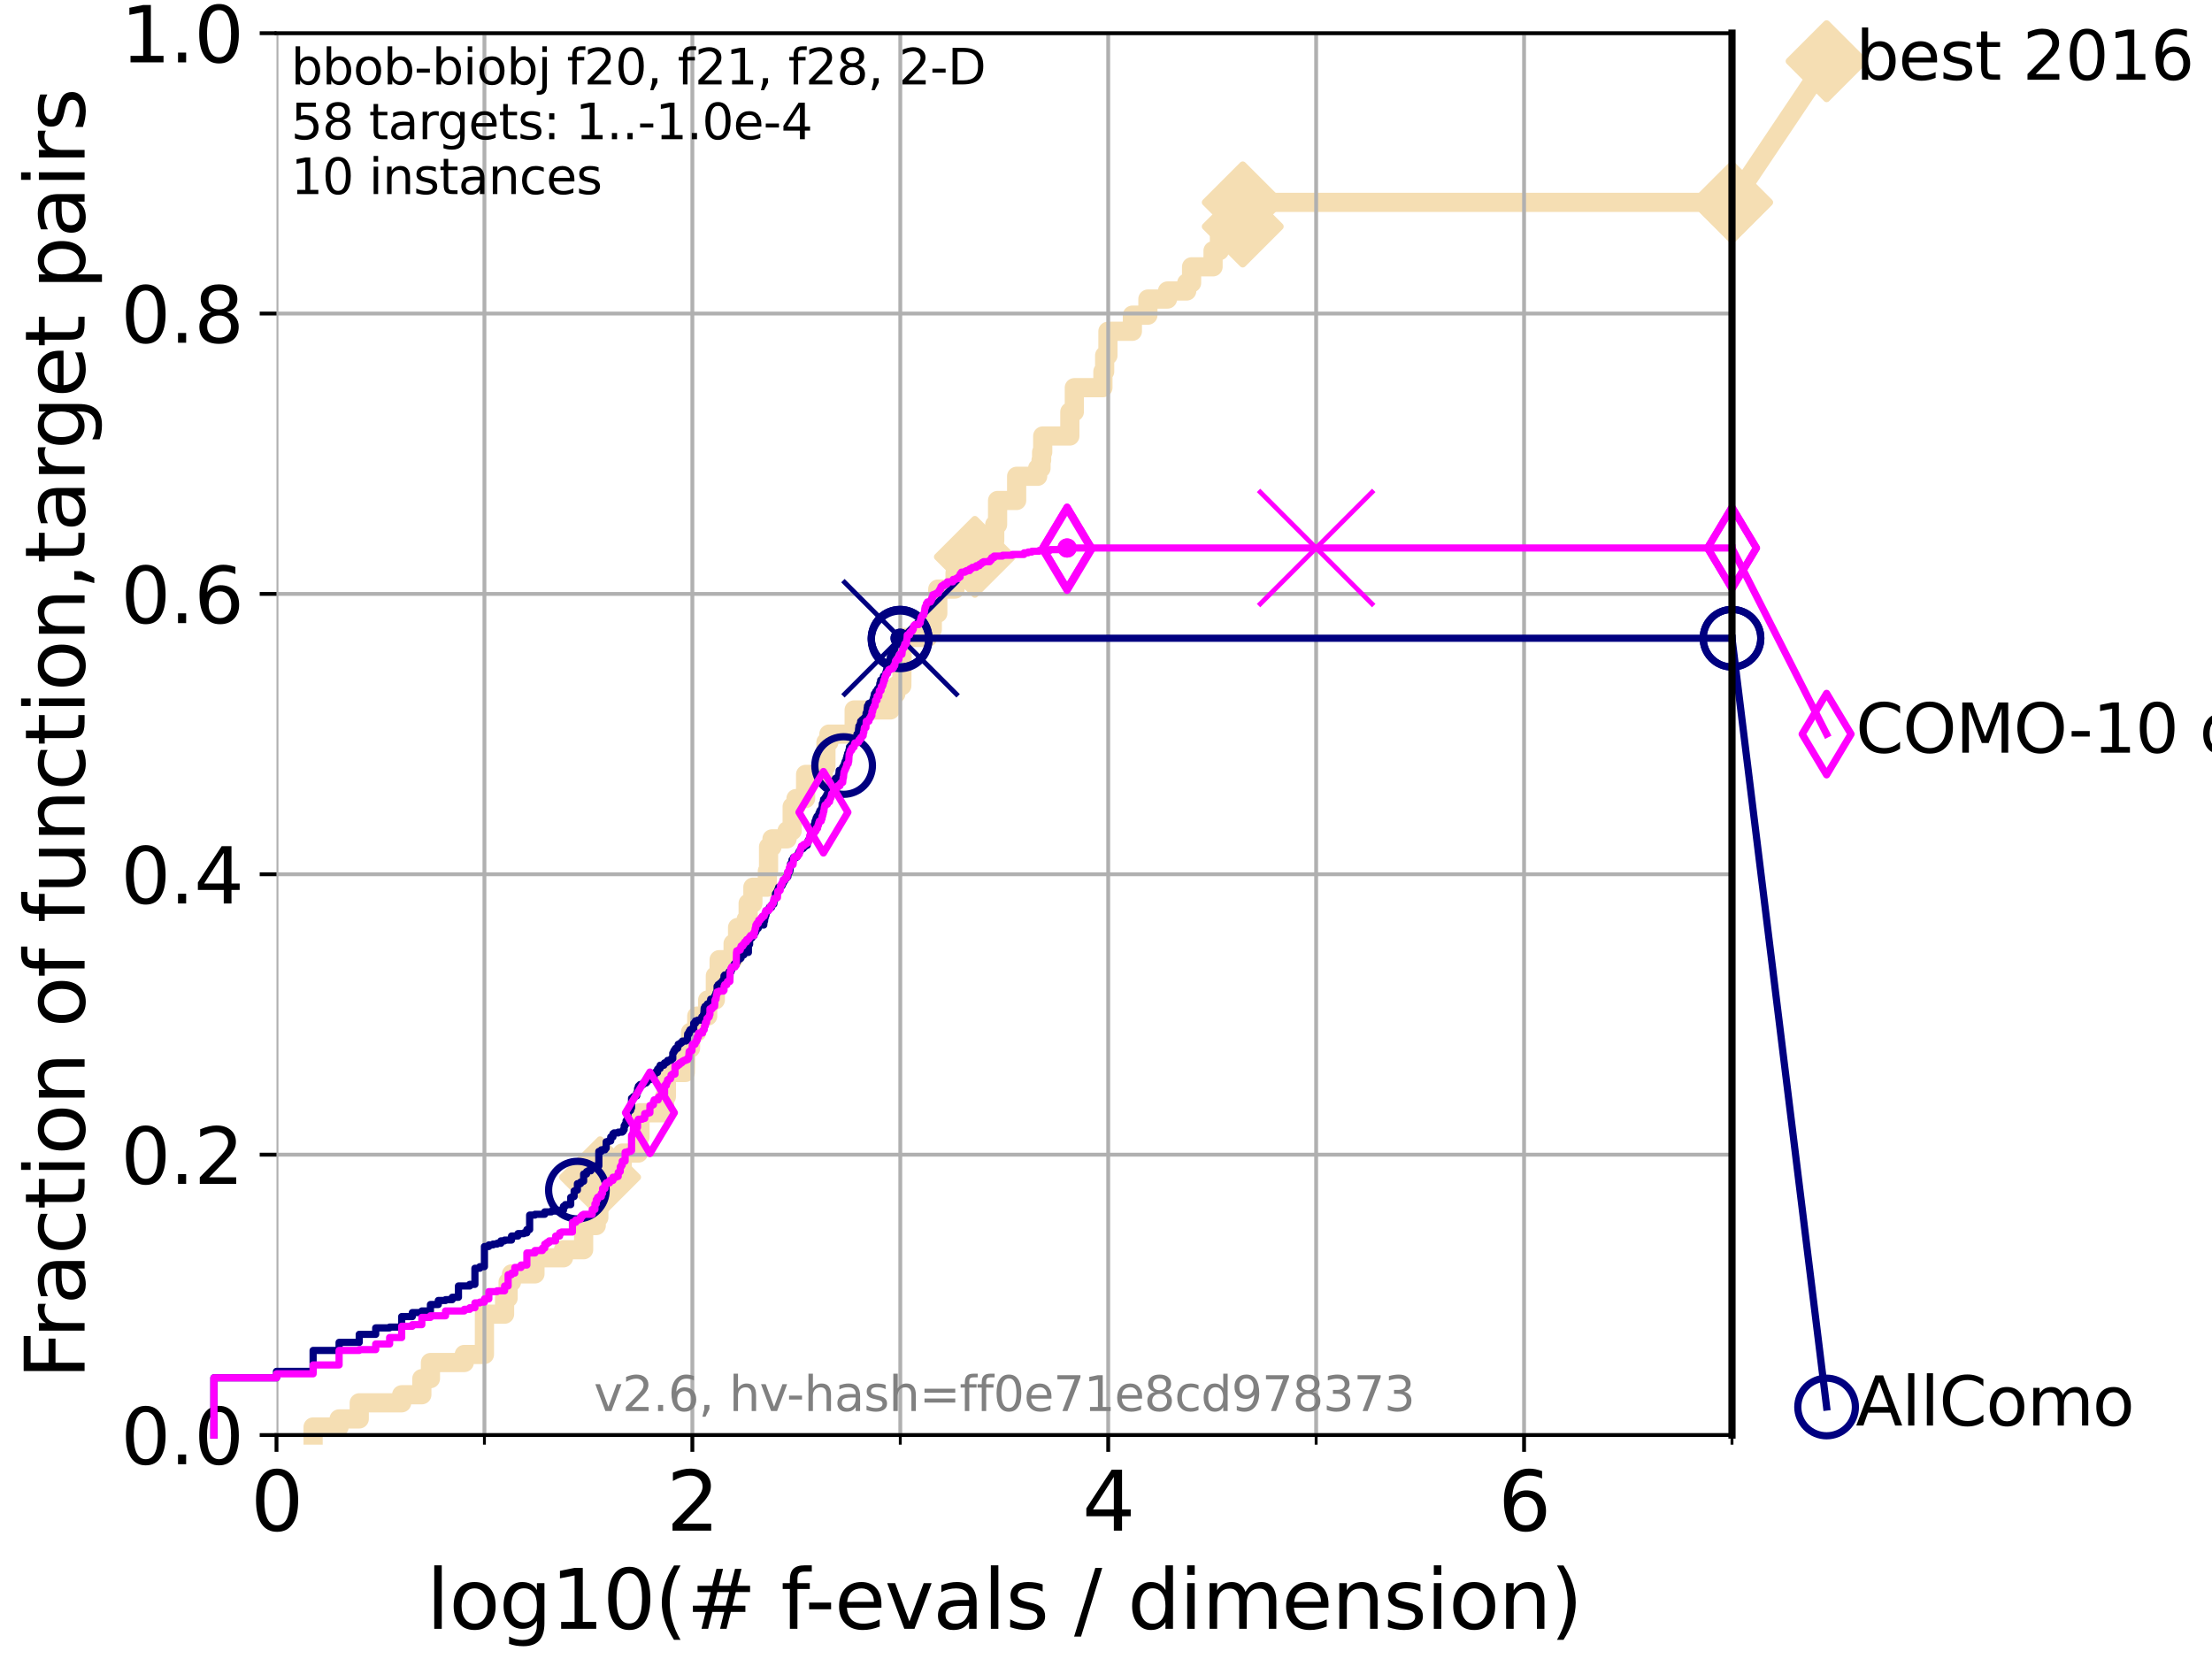 <?xml version="1.0" encoding="utf-8" standalone="no"?>
<!DOCTYPE svg PUBLIC "-//W3C//DTD SVG 1.1//EN"
  "http://www.w3.org/Graphics/SVG/1.1/DTD/svg11.dtd">
<svg xmlns:xlink="http://www.w3.org/1999/xlink" width="460.8pt" height="345.6pt" viewBox="0 0 460.8 345.6" xmlns="http://www.w3.org/2000/svg" version="1.1">
 <defs>
  <style type="text/css">*{stroke-linejoin: round; stroke-linecap: butt}</style>
 </defs>
 <g id="figure_1">
  <g id="patch_1">
   <path d="M 0 345.6 
L 460.8 345.6 
L 460.8 0 
L 0 0 
z
" style="fill: #ffffff"/>
  </g>
  <g id="axes_1">
   <g id="patch_2">
    <path d="M 57.6 298.944 
L 360.806 298.944 
L 360.806 6.912 
L 57.6 6.912 
z
" style="fill: #ffffff"/>
   </g>
   <g id="line2d_1">
    <path d="M 65.227 298.944 
L 65.227 297.266 
L 70.639 297.266 
L 70.639 295.587 
L 74.837 295.587 
L 74.837 292.231 
L 83.678 292.231 
L 83.678 290.552 
L 87.876 290.552 
L 87.876 287.196 
L 89.669 287.196 
L 89.669 283.839 
L 96.718 283.839 
L 96.718 282.161 
L 100.915 282.161 
L 100.915 273.769 
L 105.113 273.769 
L 105.113 270.412 
L 105.851 270.412 
L 105.851 267.055 
L 106.561 267.055 
L 106.561 265.377 
L 111.442 265.377 
L 111.442 262.02 
L 117.384 262.02 
L 117.384 260.342 
L 121.582 260.342 
L 121.582 255.307 
L 124.211 255.307 
L 124.211 253.629 
L 124.748 253.629 
L 124.748 248.594 
L 125.012 248.594 
L 125.012 245.237 
L 129.623 245.237 
L 129.623 240.202 
L 132.984 240.202 
L 132.984 236.845 
L 133.323 236.845 
L 133.323 231.81 
L 138.439 231.81 
L 138.439 228.454 
L 138.819 228.454 
L 138.819 223.418 
L 142.764 223.418 
L 142.865 218.383 
L 143.85 218.383 
L 143.85 215.027 
L 145.148 215.027 
L 145.148 211.67 
L 147.424 211.67 
L 147.424 208.313 
L 149.021 208.313 
L 149.021 203.278 
L 149.806 203.278 
L 149.806 199.922 
L 152.716 199.922 
L 152.716 196.565 
L 153.651 196.565 
L 153.651 193.208 
L 155.444 193.208 
L 155.444 191.53 
L 155.854 191.53 
L 155.854 188.173 
L 156.841 188.173 
L 156.841 184.817 
L 159.858 184.817 
L 159.858 181.46 
L 160.102 181.46 
L 160.102 176.425 
L 160.817 176.425 
L 160.817 174.746 
L 163.965 174.746 
L 163.965 173.068 
L 165.022 173.068 
L 165.022 168.033 
L 165.815 168.033 
L 165.815 166.355 
L 167.824 166.355 
L 167.824 161.32 
L 171.493 161.32 
L 171.493 159.641 
L 172.059 159.641 
L 172.059 154.606 
L 172.67 154.606 
L 172.67 152.928 
L 177.936 152.928 
L 177.936 147.893 
L 185.48 147.893 
L 185.48 144.536 
L 186.62 144.536 
L 186.62 142.858 
L 187.863 142.858 
L 187.955 132.788 
L 193.268 132.788 
L 193.268 131.11 
L 194.215 131.11 
L 194.215 127.753 
L 195.36 127.753 
L 195.36 122.718 
L 198.955 122.718 
L 198.955 119.361 
L 203.087 119.361 
L 203.087 116.004 
L 203.287 116.004 
L 203.287 114.326 
L 203.75 114.326 
L 203.75 112.648 
L 207.221 112.648 
L 207.221 109.291 
L 207.816 109.291 
L 207.816 104.256 
L 211.785 104.256 
L 211.785 99.221 
L 216.163 99.221 
L 216.163 97.543 
L 216.865 97.543 
L 216.865 95.864 
L 216.991 95.864 
L 216.991 94.186 
L 217.216 94.186 
L 217.216 90.829 
L 222.868 90.829 
L 222.868 85.794 
L 223.801 85.794 
L 223.801 80.759 
L 229.755 80.759 
L 229.755 77.402 
L 230.122 77.402 
L 230.122 74.046 
L 230.803 74.046 
L 230.803 69.011 
L 235.895 69.011 
L 235.895 65.654 
L 239.131 65.654 
L 239.131 62.297 
L 243.212 62.297 
L 243.212 60.619 
L 247.214 60.619 
L 247.214 58.941 
L 248.228 58.941 
L 248.228 55.584 
L 252.702 55.584 
L 252.702 52.227 
L 254.033 52.227 
L 254.033 47.192 
L 258.887 47.192 
L 258.887 42.157 
L 360.806 42.157 
L 360.806 42.157 
" style="fill: none; stroke: #f5deb3; stroke-width: 4; stroke-linecap: square"/>
   </g>
   <g id="line2d_2">
    <defs>
     <path id="md58a6cf6e3" d="M -0 7.778 
L 7.778 0 
L 0 -7.778 
L -7.778 -0 
z
" style="stroke: #f5deb3; stroke-width: 1.5; stroke-linejoin: miter"/>
    </defs>
    <g>
     <use xlink:href="#md58a6cf6e3" x="125.012" y="245.237" style="fill: #f5deb3; stroke: #f5deb3; stroke-width: 1.5; stroke-linejoin: miter"/>
     <use xlink:href="#md58a6cf6e3" x="203.087" y="116.004" style="fill: #f5deb3; stroke: #f5deb3; stroke-width: 1.5; stroke-linejoin: miter"/>
     <use xlink:href="#md58a6cf6e3" x="258.887" y="47.192" style="fill: #f5deb3; stroke: #f5deb3; stroke-width: 1.5; stroke-linejoin: miter"/>
     <use xlink:href="#md58a6cf6e3" x="258.887" y="42.157" style="fill: #f5deb3; stroke: #f5deb3; stroke-width: 1.5; stroke-linejoin: miter"/>
     <use xlink:href="#md58a6cf6e3" x="360.806" y="42.157" style="fill: #f5deb3; stroke: #f5deb3; stroke-width: 1.5; stroke-linejoin: miter"/>
    </g>
   </g>
   <g id="line2d_3">
    <path style="fill: none; stroke: #f5deb3; stroke-width: 4; stroke-linecap: square"/>
    <g/>
   </g>
   <g id="line2d_4">
    <path d="M 360.806 42.157 
L 380.515 12.753 
" style="fill: none; stroke: #f5deb3; stroke-width: 4; stroke-linecap: square"/>
    <g>
     <use xlink:href="#md58a6cf6e3" x="360.806" y="42.157" style="fill: #f5deb3; stroke: #f5deb3; stroke-width: 1.5; stroke-linejoin: miter"/>
     <use xlink:href="#md58a6cf6e3" x="380.515" y="12.753" style="fill: #f5deb3; stroke: #f5deb3; stroke-width: 1.5; stroke-linejoin: miter"/>
    </g>
   </g>
   <g id="matplotlib.axis_1">
    <g id="xtick_1">
     <g id="line2d_5">
      <path d="M 57.6 298.944 
L 57.6 6.912 
" clip-path="url(#p81bfba7dd6)" style="fill: none; stroke: #b0b0b0; stroke-width: 0.8; stroke-linecap: square"/>
     </g>
     <g id="line2d_6">
      <defs>
       <path id="m65024ed6b1" d="M 0 0 
L 0 3.5 
" style="stroke: #000000; stroke-width: 0.8"/>
      </defs>
      <g>
       <use xlink:href="#m65024ed6b1" x="57.6" y="298.944" style="stroke: #000000; stroke-width: 0.8"/>
      </g>
     </g>
     <g id="text_1">
      <!-- 0 -->
      <g transform="translate(52.192 318.861) scale(0.17 -0.17)">
       <defs>
        <path id="DejaVuSans-30" d="M 2034 4250 
Q 1547 4250 1301 3770 
Q 1056 3291 1056 2328 
Q 1056 1369 1301 889 
Q 1547 409 2034 409 
Q 2525 409 2770 889 
Q 3016 1369 3016 2328 
Q 3016 3291 2770 3770 
Q 2525 4250 2034 4250 
z
M 2034 4750 
Q 2819 4750 3233 4129 
Q 3647 3509 3647 2328 
Q 3647 1150 3233 529 
Q 2819 -91 2034 -91 
Q 1250 -91 836 529 
Q 422 1150 422 2328 
Q 422 3509 836 4129 
Q 1250 4750 2034 4750 
z
" transform="scale(0.016)"/>
       </defs>
       <use xlink:href="#DejaVuSans-30"/>
      </g>
     </g>
    </g>
    <g id="xtick_2">
     <g id="line2d_7">
      <path d="M 144.23 298.944 
L 144.23 6.912 
" clip-path="url(#p81bfba7dd6)" style="fill: none; stroke: #b0b0b0; stroke-width: 0.8; stroke-linecap: square"/>
     </g>
     <g id="line2d_8">
      <g>
       <use xlink:href="#m65024ed6b1" x="144.23" y="298.944" style="stroke: #000000; stroke-width: 0.8"/>
      </g>
     </g>
     <g id="text_2">
      <!-- 2 -->
      <g transform="translate(138.822 318.861) scale(0.17 -0.17)">
       <defs>
        <path id="DejaVuSans-32" d="M 1228 531 
L 3431 531 
L 3431 0 
L 469 0 
L 469 531 
Q 828 903 1448 1529 
Q 2069 2156 2228 2338 
Q 2531 2678 2651 2914 
Q 2772 3150 2772 3378 
Q 2772 3750 2511 3984 
Q 2250 4219 1831 4219 
Q 1534 4219 1204 4116 
Q 875 4013 500 3803 
L 500 4441 
Q 881 4594 1212 4672 
Q 1544 4750 1819 4750 
Q 2544 4750 2975 4387 
Q 3406 4025 3406 3419 
Q 3406 3131 3298 2873 
Q 3191 2616 2906 2266 
Q 2828 2175 2409 1742 
Q 1991 1309 1228 531 
z
" transform="scale(0.016)"/>
       </defs>
       <use xlink:href="#DejaVuSans-32"/>
      </g>
     </g>
    </g>
    <g id="xtick_3">
     <g id="line2d_9">
      <path d="M 230.861 298.944 
L 230.861 6.912 
" clip-path="url(#p81bfba7dd6)" style="fill: none; stroke: #b0b0b0; stroke-width: 0.8; stroke-linecap: square"/>
     </g>
     <g id="line2d_10">
      <g>
       <use xlink:href="#m65024ed6b1" x="230.861" y="298.944" style="stroke: #000000; stroke-width: 0.8"/>
      </g>
     </g>
     <g id="text_3">
      <!-- 4 -->
      <g transform="translate(225.453 318.861) scale(0.17 -0.17)">
       <defs>
        <path id="DejaVuSans-34" d="M 2419 4116 
L 825 1625 
L 2419 1625 
L 2419 4116 
z
M 2253 4666 
L 3047 4666 
L 3047 1625 
L 3713 1625 
L 3713 1100 
L 3047 1100 
L 3047 0 
L 2419 0 
L 2419 1100 
L 313 1100 
L 313 1709 
L 2253 4666 
z
" transform="scale(0.016)"/>
       </defs>
       <use xlink:href="#DejaVuSans-34"/>
      </g>
     </g>
    </g>
    <g id="xtick_4">
     <g id="line2d_11">
      <path d="M 317.491 298.944 
L 317.491 6.912 
" clip-path="url(#p81bfba7dd6)" style="fill: none; stroke: #b0b0b0; stroke-width: 0.8; stroke-linecap: square"/>
     </g>
     <g id="line2d_12">
      <g>
       <use xlink:href="#m65024ed6b1" x="317.491" y="298.944" style="stroke: #000000; stroke-width: 0.8"/>
      </g>
     </g>
     <g id="text_4">
      <!-- 6 -->
      <g transform="translate(312.083 318.861) scale(0.17 -0.17)">
       <defs>
        <path id="DejaVuSans-36" d="M 2113 2584 
Q 1688 2584 1439 2293 
Q 1191 2003 1191 1497 
Q 1191 994 1439 701 
Q 1688 409 2113 409 
Q 2538 409 2786 701 
Q 3034 994 3034 1497 
Q 3034 2003 2786 2293 
Q 2538 2584 2113 2584 
z
M 3366 4563 
L 3366 3988 
Q 3128 4100 2886 4159 
Q 2644 4219 2406 4219 
Q 1781 4219 1451 3797 
Q 1122 3375 1075 2522 
Q 1259 2794 1537 2939 
Q 1816 3084 2150 3084 
Q 2853 3084 3261 2657 
Q 3669 2231 3669 1497 
Q 3669 778 3244 343 
Q 2819 -91 2113 -91 
Q 1303 -91 875 529 
Q 447 1150 447 2328 
Q 447 3434 972 4092 
Q 1497 4750 2381 4750 
Q 2619 4750 2861 4703 
Q 3103 4656 3366 4563 
z
" transform="scale(0.016)"/>
       </defs>
       <use xlink:href="#DejaVuSans-36"/>
      </g>
     </g>
    </g>
    <g id="xtick_5">
     <g id="line2d_13">
      <path d="M 100.915 298.944 
L 100.915 6.912 
" clip-path="url(#p81bfba7dd6)" style="fill: none; stroke: #b0b0b0; stroke-width: 0.8; stroke-linecap: square"/>
     </g>
     <g id="line2d_14">
      <defs>
       <path id="m65e3f025af" d="M 0 0 
L 0 2 
" style="stroke: #000000; stroke-width: 0.6"/>
      </defs>
      <g>
       <use xlink:href="#m65e3f025af" x="100.915" y="298.944" style="stroke: #000000; stroke-width: 0.6"/>
      </g>
     </g>
    </g>
    <g id="xtick_6">
     <g id="line2d_15">
      <path d="M 187.546 298.944 
L 187.546 6.912 
" clip-path="url(#p81bfba7dd6)" style="fill: none; stroke: #b0b0b0; stroke-width: 0.8; stroke-linecap: square"/>
     </g>
     <g id="line2d_16">
      <g>
       <use xlink:href="#m65e3f025af" x="187.546" y="298.944" style="stroke: #000000; stroke-width: 0.6"/>
      </g>
     </g>
    </g>
    <g id="xtick_7">
     <g id="line2d_17">
      <path d="M 274.176 298.944 
L 274.176 6.912 
" clip-path="url(#p81bfba7dd6)" style="fill: none; stroke: #b0b0b0; stroke-width: 0.8; stroke-linecap: square"/>
     </g>
     <g id="line2d_18">
      <g>
       <use xlink:href="#m65e3f025af" x="274.176" y="298.944" style="stroke: #000000; stroke-width: 0.6"/>
      </g>
     </g>
    </g>
    <g id="xtick_8">
     <g id="line2d_19">
      <path d="M 360.806 298.944 
L 360.806 6.912 
" clip-path="url(#p81bfba7dd6)" style="fill: none; stroke: #b0b0b0; stroke-width: 0.8; stroke-linecap: square"/>
     </g>
     <g id="line2d_20">
      <g>
       <use xlink:href="#m65e3f025af" x="360.806" y="298.944" style="stroke: #000000; stroke-width: 0.6"/>
      </g>
     </g>
    </g>
    <g id="text_5">
     <!-- log10(# f-evals / dimension) -->
     <g transform="translate(88.823 339.314) scale(0.17 -0.17)">
      <defs>
       <path id="DejaVuSans-6c" d="M 603 4863 
L 1178 4863 
L 1178 0 
L 603 0 
L 603 4863 
z
" transform="scale(0.016)"/>
       <path id="DejaVuSans-6f" d="M 1959 3097 
Q 1497 3097 1228 2736 
Q 959 2375 959 1747 
Q 959 1119 1226 758 
Q 1494 397 1959 397 
Q 2419 397 2687 759 
Q 2956 1122 2956 1747 
Q 2956 2369 2687 2733 
Q 2419 3097 1959 3097 
z
M 1959 3584 
Q 2709 3584 3137 3096 
Q 3566 2609 3566 1747 
Q 3566 888 3137 398 
Q 2709 -91 1959 -91 
Q 1206 -91 779 398 
Q 353 888 353 1747 
Q 353 2609 779 3096 
Q 1206 3584 1959 3584 
z
" transform="scale(0.016)"/>
       <path id="DejaVuSans-67" d="M 2906 1791 
Q 2906 2416 2648 2759 
Q 2391 3103 1925 3103 
Q 1463 3103 1205 2759 
Q 947 2416 947 1791 
Q 947 1169 1205 825 
Q 1463 481 1925 481 
Q 2391 481 2648 825 
Q 2906 1169 2906 1791 
z
M 3481 434 
Q 3481 -459 3084 -895 
Q 2688 -1331 1869 -1331 
Q 1566 -1331 1297 -1286 
Q 1028 -1241 775 -1147 
L 775 -588 
Q 1028 -725 1275 -790 
Q 1522 -856 1778 -856 
Q 2344 -856 2625 -561 
Q 2906 -266 2906 331 
L 2906 616 
Q 2728 306 2450 153 
Q 2172 0 1784 0 
Q 1141 0 747 490 
Q 353 981 353 1791 
Q 353 2603 747 3093 
Q 1141 3584 1784 3584 
Q 2172 3584 2450 3431 
Q 2728 3278 2906 2969 
L 2906 3500 
L 3481 3500 
L 3481 434 
z
" transform="scale(0.016)"/>
       <path id="DejaVuSans-31" d="M 794 531 
L 1825 531 
L 1825 4091 
L 703 3866 
L 703 4441 
L 1819 4666 
L 2450 4666 
L 2450 531 
L 3481 531 
L 3481 0 
L 794 0 
L 794 531 
z
" transform="scale(0.016)"/>
       <path id="DejaVuSans-28" d="M 1984 4856 
Q 1566 4138 1362 3434 
Q 1159 2731 1159 2009 
Q 1159 1288 1364 580 
Q 1569 -128 1984 -844 
L 1484 -844 
Q 1016 -109 783 600 
Q 550 1309 550 2009 
Q 550 2706 781 3412 
Q 1013 4119 1484 4856 
L 1984 4856 
z
" transform="scale(0.016)"/>
       <path id="DejaVuSans-23" d="M 3272 2816 
L 2363 2816 
L 2100 1772 
L 3016 1772 
L 3272 2816 
z
M 2803 4594 
L 2478 3297 
L 3391 3297 
L 3719 4594 
L 4219 4594 
L 3897 3297 
L 4872 3297 
L 4872 2816 
L 3775 2816 
L 3519 1772 
L 4513 1772 
L 4513 1294 
L 3397 1294 
L 3072 0 
L 2572 0 
L 2894 1294 
L 1978 1294 
L 1656 0 
L 1153 0 
L 1478 1294 
L 494 1294 
L 494 1772 
L 1594 1772 
L 1856 2816 
L 850 2816 
L 850 3297 
L 1978 3297 
L 2297 4594 
L 2803 4594 
z
" transform="scale(0.016)"/>
       <path id="DejaVuSans-20" transform="scale(0.016)"/>
       <path id="DejaVuSans-66" d="M 2375 4863 
L 2375 4384 
L 1825 4384 
Q 1516 4384 1395 4259 
Q 1275 4134 1275 3809 
L 1275 3500 
L 2222 3500 
L 2222 3053 
L 1275 3053 
L 1275 0 
L 697 0 
L 697 3053 
L 147 3053 
L 147 3500 
L 697 3500 
L 697 3744 
Q 697 4328 969 4595 
Q 1241 4863 1831 4863 
L 2375 4863 
z
" transform="scale(0.016)"/>
       <path id="DejaVuSans-2d" d="M 313 2009 
L 1997 2009 
L 1997 1497 
L 313 1497 
L 313 2009 
z
" transform="scale(0.016)"/>
       <path id="DejaVuSans-65" d="M 3597 1894 
L 3597 1613 
L 953 1613 
Q 991 1019 1311 708 
Q 1631 397 2203 397 
Q 2534 397 2845 478 
Q 3156 559 3463 722 
L 3463 178 
Q 3153 47 2828 -22 
Q 2503 -91 2169 -91 
Q 1331 -91 842 396 
Q 353 884 353 1716 
Q 353 2575 817 3079 
Q 1281 3584 2069 3584 
Q 2775 3584 3186 3129 
Q 3597 2675 3597 1894 
z
M 3022 2063 
Q 3016 2534 2758 2815 
Q 2500 3097 2075 3097 
Q 1594 3097 1305 2825 
Q 1016 2553 972 2059 
L 3022 2063 
z
" transform="scale(0.016)"/>
       <path id="DejaVuSans-76" d="M 191 3500 
L 800 3500 
L 1894 563 
L 2988 3500 
L 3597 3500 
L 2284 0 
L 1503 0 
L 191 3500 
z
" transform="scale(0.016)"/>
       <path id="DejaVuSans-61" d="M 2194 1759 
Q 1497 1759 1228 1600 
Q 959 1441 959 1056 
Q 959 750 1161 570 
Q 1363 391 1709 391 
Q 2188 391 2477 730 
Q 2766 1069 2766 1631 
L 2766 1759 
L 2194 1759 
z
M 3341 1997 
L 3341 0 
L 2766 0 
L 2766 531 
Q 2569 213 2275 61 
Q 1981 -91 1556 -91 
Q 1019 -91 701 211 
Q 384 513 384 1019 
Q 384 1609 779 1909 
Q 1175 2209 1959 2209 
L 2766 2209 
L 2766 2266 
Q 2766 2663 2505 2880 
Q 2244 3097 1772 3097 
Q 1472 3097 1187 3025 
Q 903 2953 641 2809 
L 641 3341 
Q 956 3463 1253 3523 
Q 1550 3584 1831 3584 
Q 2591 3584 2966 3190 
Q 3341 2797 3341 1997 
z
" transform="scale(0.016)"/>
       <path id="DejaVuSans-73" d="M 2834 3397 
L 2834 2853 
Q 2591 2978 2328 3040 
Q 2066 3103 1784 3103 
Q 1356 3103 1142 2972 
Q 928 2841 928 2578 
Q 928 2378 1081 2264 
Q 1234 2150 1697 2047 
L 1894 2003 
Q 2506 1872 2764 1633 
Q 3022 1394 3022 966 
Q 3022 478 2636 193 
Q 2250 -91 1575 -91 
Q 1294 -91 989 -36 
Q 684 19 347 128 
L 347 722 
Q 666 556 975 473 
Q 1284 391 1588 391 
Q 1994 391 2212 530 
Q 2431 669 2431 922 
Q 2431 1156 2273 1281 
Q 2116 1406 1581 1522 
L 1381 1569 
Q 847 1681 609 1914 
Q 372 2147 372 2553 
Q 372 3047 722 3315 
Q 1072 3584 1716 3584 
Q 2034 3584 2315 3537 
Q 2597 3491 2834 3397 
z
" transform="scale(0.016)"/>
       <path id="DejaVuSans-2f" d="M 1625 4666 
L 2156 4666 
L 531 -594 
L 0 -594 
L 1625 4666 
z
" transform="scale(0.016)"/>
       <path id="DejaVuSans-64" d="M 2906 2969 
L 2906 4863 
L 3481 4863 
L 3481 0 
L 2906 0 
L 2906 525 
Q 2725 213 2448 61 
Q 2172 -91 1784 -91 
Q 1150 -91 751 415 
Q 353 922 353 1747 
Q 353 2572 751 3078 
Q 1150 3584 1784 3584 
Q 2172 3584 2448 3432 
Q 2725 3281 2906 2969 
z
M 947 1747 
Q 947 1113 1208 752 
Q 1469 391 1925 391 
Q 2381 391 2643 752 
Q 2906 1113 2906 1747 
Q 2906 2381 2643 2742 
Q 2381 3103 1925 3103 
Q 1469 3103 1208 2742 
Q 947 2381 947 1747 
z
" transform="scale(0.016)"/>
       <path id="DejaVuSans-69" d="M 603 3500 
L 1178 3500 
L 1178 0 
L 603 0 
L 603 3500 
z
M 603 4863 
L 1178 4863 
L 1178 4134 
L 603 4134 
L 603 4863 
z
" transform="scale(0.016)"/>
       <path id="DejaVuSans-6d" d="M 3328 2828 
Q 3544 3216 3844 3400 
Q 4144 3584 4550 3584 
Q 5097 3584 5394 3201 
Q 5691 2819 5691 2113 
L 5691 0 
L 5113 0 
L 5113 2094 
Q 5113 2597 4934 2840 
Q 4756 3084 4391 3084 
Q 3944 3084 3684 2787 
Q 3425 2491 3425 1978 
L 3425 0 
L 2847 0 
L 2847 2094 
Q 2847 2600 2669 2842 
Q 2491 3084 2119 3084 
Q 1678 3084 1418 2786 
Q 1159 2488 1159 1978 
L 1159 0 
L 581 0 
L 581 3500 
L 1159 3500 
L 1159 2956 
Q 1356 3278 1631 3431 
Q 1906 3584 2284 3584 
Q 2666 3584 2933 3390 
Q 3200 3197 3328 2828 
z
" transform="scale(0.016)"/>
       <path id="DejaVuSans-6e" d="M 3513 2113 
L 3513 0 
L 2938 0 
L 2938 2094 
Q 2938 2591 2744 2837 
Q 2550 3084 2163 3084 
Q 1697 3084 1428 2787 
Q 1159 2491 1159 1978 
L 1159 0 
L 581 0 
L 581 3500 
L 1159 3500 
L 1159 2956 
Q 1366 3272 1645 3428 
Q 1925 3584 2291 3584 
Q 2894 3584 3203 3211 
Q 3513 2838 3513 2113 
z
" transform="scale(0.016)"/>
       <path id="DejaVuSans-29" d="M 513 4856 
L 1013 4856 
Q 1481 4119 1714 3412 
Q 1947 2706 1947 2009 
Q 1947 1309 1714 600 
Q 1481 -109 1013 -844 
L 513 -844 
Q 928 -128 1133 580 
Q 1338 1288 1338 2009 
Q 1338 2731 1133 3434 
Q 928 4138 513 4856 
z
" transform="scale(0.016)"/>
      </defs>
      <use xlink:href="#DejaVuSans-6c"/>
      <use xlink:href="#DejaVuSans-6f" x="27.783"/>
      <use xlink:href="#DejaVuSans-67" x="88.965"/>
      <use xlink:href="#DejaVuSans-31" x="152.441"/>
      <use xlink:href="#DejaVuSans-30" x="216.064"/>
      <use xlink:href="#DejaVuSans-28" x="279.688"/>
      <use xlink:href="#DejaVuSans-23" x="318.701"/>
      <use xlink:href="#DejaVuSans-20" x="402.49"/>
      <use xlink:href="#DejaVuSans-66" x="434.277"/>
      <use xlink:href="#DejaVuSans-2d" x="463.982"/>
      <use xlink:href="#DejaVuSans-65" x="500.066"/>
      <use xlink:href="#DejaVuSans-76" x="561.59"/>
      <use xlink:href="#DejaVuSans-61" x="620.77"/>
      <use xlink:href="#DejaVuSans-6c" x="682.049"/>
      <use xlink:href="#DejaVuSans-73" x="709.832"/>
      <use xlink:href="#DejaVuSans-20" x="761.932"/>
      <use xlink:href="#DejaVuSans-2f" x="793.719"/>
      <use xlink:href="#DejaVuSans-20" x="827.41"/>
      <use xlink:href="#DejaVuSans-64" x="859.197"/>
      <use xlink:href="#DejaVuSans-69" x="922.674"/>
      <use xlink:href="#DejaVuSans-6d" x="950.457"/>
      <use xlink:href="#DejaVuSans-65" x="1047.869"/>
      <use xlink:href="#DejaVuSans-6e" x="1109.393"/>
      <use xlink:href="#DejaVuSans-73" x="1172.771"/>
      <use xlink:href="#DejaVuSans-69" x="1224.871"/>
      <use xlink:href="#DejaVuSans-6f" x="1252.654"/>
      <use xlink:href="#DejaVuSans-6e" x="1313.836"/>
      <use xlink:href="#DejaVuSans-29" x="1377.215"/>
     </g>
    </g>
   </g>
   <g id="matplotlib.axis_2">
    <g id="ytick_1">
     <g id="line2d_21">
      <path d="M 57.6 298.944 
L 360.806 298.944 
" clip-path="url(#p81bfba7dd6)" style="fill: none; stroke: #b0b0b0; stroke-width: 0.8; stroke-linecap: square"/>
     </g>
     <g id="line2d_22">
      <defs>
       <path id="m8d73be9be6" d="M 0 0 
L -3.5 0 
" style="stroke: #000000; stroke-width: 0.8"/>
      </defs>
      <g>
       <use xlink:href="#m8d73be9be6" x="57.6" y="298.944" style="stroke: #000000; stroke-width: 0.8"/>
      </g>
     </g>
     <g id="text_6">
      <!-- 0.0 -->
      <g transform="translate(25.155 305.023) scale(0.16 -0.16)">
       <defs>
        <path id="DejaVuSans-2e" d="M 684 794 
L 1344 794 
L 1344 0 
L 684 0 
L 684 794 
z
" transform="scale(0.016)"/>
       </defs>
       <use xlink:href="#DejaVuSans-30"/>
       <use xlink:href="#DejaVuSans-2e" x="63.623"/>
       <use xlink:href="#DejaVuSans-30" x="95.41"/>
      </g>
     </g>
    </g>
    <g id="ytick_2">
     <g id="line2d_23">
      <path d="M 57.6 240.538 
L 360.806 240.538 
" clip-path="url(#p81bfba7dd6)" style="fill: none; stroke: #b0b0b0; stroke-width: 0.8; stroke-linecap: square"/>
     </g>
     <g id="line2d_24">
      <g>
       <use xlink:href="#m8d73be9be6" x="57.6" y="240.538" style="stroke: #000000; stroke-width: 0.8"/>
      </g>
     </g>
     <g id="text_7">
      <!-- 0.2 -->
      <g transform="translate(25.155 246.616) scale(0.16 -0.16)">
       <use xlink:href="#DejaVuSans-30"/>
       <use xlink:href="#DejaVuSans-2e" x="63.623"/>
       <use xlink:href="#DejaVuSans-32" x="95.41"/>
      </g>
     </g>
    </g>
    <g id="ytick_3">
     <g id="line2d_25">
      <path d="M 57.6 182.131 
L 360.806 182.131 
" clip-path="url(#p81bfba7dd6)" style="fill: none; stroke: #b0b0b0; stroke-width: 0.8; stroke-linecap: square"/>
     </g>
     <g id="line2d_26">
      <g>
       <use xlink:href="#m8d73be9be6" x="57.6" y="182.131" style="stroke: #000000; stroke-width: 0.8"/>
      </g>
     </g>
     <g id="text_8">
      <!-- 0.4 -->
      <g transform="translate(25.155 188.21) scale(0.16 -0.16)">
       <use xlink:href="#DejaVuSans-30"/>
       <use xlink:href="#DejaVuSans-2e" x="63.623"/>
       <use xlink:href="#DejaVuSans-34" x="95.41"/>
      </g>
     </g>
    </g>
    <g id="ytick_4">
     <g id="line2d_27">
      <path d="M 57.6 123.725 
L 360.806 123.725 
" clip-path="url(#p81bfba7dd6)" style="fill: none; stroke: #b0b0b0; stroke-width: 0.8; stroke-linecap: square"/>
     </g>
     <g id="line2d_28">
      <g>
       <use xlink:href="#m8d73be9be6" x="57.6" y="123.725" style="stroke: #000000; stroke-width: 0.8"/>
      </g>
     </g>
     <g id="text_9">
      <!-- 0.6 -->
      <g transform="translate(25.155 129.804) scale(0.16 -0.16)">
       <use xlink:href="#DejaVuSans-30"/>
       <use xlink:href="#DejaVuSans-2e" x="63.623"/>
       <use xlink:href="#DejaVuSans-36" x="95.41"/>
      </g>
     </g>
    </g>
    <g id="ytick_5">
     <g id="line2d_29">
      <path d="M 57.6 65.318 
L 360.806 65.318 
" clip-path="url(#p81bfba7dd6)" style="fill: none; stroke: #b0b0b0; stroke-width: 0.8; stroke-linecap: square"/>
     </g>
     <g id="line2d_30">
      <g>
       <use xlink:href="#m8d73be9be6" x="57.6" y="65.318" style="stroke: #000000; stroke-width: 0.8"/>
      </g>
     </g>
     <g id="text_10">
      <!-- 0.8 -->
      <g transform="translate(25.155 71.397) scale(0.16 -0.16)">
       <defs>
        <path id="DejaVuSans-38" d="M 2034 2216 
Q 1584 2216 1326 1975 
Q 1069 1734 1069 1313 
Q 1069 891 1326 650 
Q 1584 409 2034 409 
Q 2484 409 2743 651 
Q 3003 894 3003 1313 
Q 3003 1734 2745 1975 
Q 2488 2216 2034 2216 
z
M 1403 2484 
Q 997 2584 770 2862 
Q 544 3141 544 3541 
Q 544 4100 942 4425 
Q 1341 4750 2034 4750 
Q 2731 4750 3128 4425 
Q 3525 4100 3525 3541 
Q 3525 3141 3298 2862 
Q 3072 2584 2669 2484 
Q 3125 2378 3379 2068 
Q 3634 1759 3634 1313 
Q 3634 634 3220 271 
Q 2806 -91 2034 -91 
Q 1263 -91 848 271 
Q 434 634 434 1313 
Q 434 1759 690 2068 
Q 947 2378 1403 2484 
z
M 1172 3481 
Q 1172 3119 1398 2916 
Q 1625 2713 2034 2713 
Q 2441 2713 2670 2916 
Q 2900 3119 2900 3481 
Q 2900 3844 2670 4047 
Q 2441 4250 2034 4250 
Q 1625 4250 1398 4047 
Q 1172 3844 1172 3481 
z
" transform="scale(0.016)"/>
       </defs>
       <use xlink:href="#DejaVuSans-30"/>
       <use xlink:href="#DejaVuSans-2e" x="63.623"/>
       <use xlink:href="#DejaVuSans-38" x="95.41"/>
      </g>
     </g>
    </g>
    <g id="ytick_6">
     <g id="line2d_31">
      <path d="M 57.6 6.912 
L 360.806 6.912 
" clip-path="url(#p81bfba7dd6)" style="fill: none; stroke: #b0b0b0; stroke-width: 0.8; stroke-linecap: square"/>
     </g>
     <g id="line2d_32">
      <g>
       <use xlink:href="#m8d73be9be6" x="57.6" y="6.912" style="stroke: #000000; stroke-width: 0.8"/>
      </g>
     </g>
     <g id="text_11">
      <!-- 1.0 -->
      <g transform="translate(25.155 12.991) scale(0.16 -0.16)">
       <use xlink:href="#DejaVuSans-31"/>
       <use xlink:href="#DejaVuSans-2e" x="63.623"/>
       <use xlink:href="#DejaVuSans-30" x="95.41"/>
      </g>
     </g>
    </g>
    <g id="text_12">
     <!-- Fraction of function,target pairs -->
     <g transform="translate(17.62 287.313) rotate(-90) scale(0.17 -0.17)">
      <defs>
       <path id="DejaVuSans-46" d="M 628 4666 
L 3309 4666 
L 3309 4134 
L 1259 4134 
L 1259 2759 
L 3109 2759 
L 3109 2228 
L 1259 2228 
L 1259 0 
L 628 0 
L 628 4666 
z
" transform="scale(0.016)"/>
       <path id="DejaVuSans-72" d="M 2631 2963 
Q 2534 3019 2420 3045 
Q 2306 3072 2169 3072 
Q 1681 3072 1420 2755 
Q 1159 2438 1159 1844 
L 1159 0 
L 581 0 
L 581 3500 
L 1159 3500 
L 1159 2956 
Q 1341 3275 1631 3429 
Q 1922 3584 2338 3584 
Q 2397 3584 2469 3576 
Q 2541 3569 2628 3553 
L 2631 2963 
z
" transform="scale(0.016)"/>
       <path id="DejaVuSans-63" d="M 3122 3366 
L 3122 2828 
Q 2878 2963 2633 3030 
Q 2388 3097 2138 3097 
Q 1578 3097 1268 2742 
Q 959 2388 959 1747 
Q 959 1106 1268 751 
Q 1578 397 2138 397 
Q 2388 397 2633 464 
Q 2878 531 3122 666 
L 3122 134 
Q 2881 22 2623 -34 
Q 2366 -91 2075 -91 
Q 1284 -91 818 406 
Q 353 903 353 1747 
Q 353 2603 823 3093 
Q 1294 3584 2113 3584 
Q 2378 3584 2631 3529 
Q 2884 3475 3122 3366 
z
" transform="scale(0.016)"/>
       <path id="DejaVuSans-74" d="M 1172 4494 
L 1172 3500 
L 2356 3500 
L 2356 3053 
L 1172 3053 
L 1172 1153 
Q 1172 725 1289 603 
Q 1406 481 1766 481 
L 2356 481 
L 2356 0 
L 1766 0 
Q 1100 0 847 248 
Q 594 497 594 1153 
L 594 3053 
L 172 3053 
L 172 3500 
L 594 3500 
L 594 4494 
L 1172 4494 
z
" transform="scale(0.016)"/>
       <path id="DejaVuSans-75" d="M 544 1381 
L 544 3500 
L 1119 3500 
L 1119 1403 
Q 1119 906 1312 657 
Q 1506 409 1894 409 
Q 2359 409 2629 706 
Q 2900 1003 2900 1516 
L 2900 3500 
L 3475 3500 
L 3475 0 
L 2900 0 
L 2900 538 
Q 2691 219 2414 64 
Q 2138 -91 1772 -91 
Q 1169 -91 856 284 
Q 544 659 544 1381 
z
M 1991 3584 
L 1991 3584 
z
" transform="scale(0.016)"/>
       <path id="DejaVuSans-2c" d="M 750 794 
L 1409 794 
L 1409 256 
L 897 -744 
L 494 -744 
L 750 256 
L 750 794 
z
" transform="scale(0.016)"/>
       <path id="DejaVuSans-70" d="M 1159 525 
L 1159 -1331 
L 581 -1331 
L 581 3500 
L 1159 3500 
L 1159 2969 
Q 1341 3281 1617 3432 
Q 1894 3584 2278 3584 
Q 2916 3584 3314 3078 
Q 3713 2572 3713 1747 
Q 3713 922 3314 415 
Q 2916 -91 2278 -91 
Q 1894 -91 1617 61 
Q 1341 213 1159 525 
z
M 3116 1747 
Q 3116 2381 2855 2742 
Q 2594 3103 2138 3103 
Q 1681 3103 1420 2742 
Q 1159 2381 1159 1747 
Q 1159 1113 1420 752 
Q 1681 391 2138 391 
Q 2594 391 2855 752 
Q 3116 1113 3116 1747 
z
" transform="scale(0.016)"/>
      </defs>
      <use xlink:href="#DejaVuSans-46"/>
      <use xlink:href="#DejaVuSans-72" x="50.27"/>
      <use xlink:href="#DejaVuSans-61" x="91.383"/>
      <use xlink:href="#DejaVuSans-63" x="152.662"/>
      <use xlink:href="#DejaVuSans-74" x="207.643"/>
      <use xlink:href="#DejaVuSans-69" x="246.852"/>
      <use xlink:href="#DejaVuSans-6f" x="274.635"/>
      <use xlink:href="#DejaVuSans-6e" x="335.816"/>
      <use xlink:href="#DejaVuSans-20" x="399.195"/>
      <use xlink:href="#DejaVuSans-6f" x="430.982"/>
      <use xlink:href="#DejaVuSans-66" x="492.164"/>
      <use xlink:href="#DejaVuSans-20" x="527.369"/>
      <use xlink:href="#DejaVuSans-66" x="559.156"/>
      <use xlink:href="#DejaVuSans-75" x="594.361"/>
      <use xlink:href="#DejaVuSans-6e" x="657.74"/>
      <use xlink:href="#DejaVuSans-63" x="721.119"/>
      <use xlink:href="#DejaVuSans-74" x="776.1"/>
      <use xlink:href="#DejaVuSans-69" x="815.309"/>
      <use xlink:href="#DejaVuSans-6f" x="843.092"/>
      <use xlink:href="#DejaVuSans-6e" x="904.273"/>
      <use xlink:href="#DejaVuSans-2c" x="967.652"/>
      <use xlink:href="#DejaVuSans-74" x="999.439"/>
      <use xlink:href="#DejaVuSans-61" x="1038.648"/>
      <use xlink:href="#DejaVuSans-72" x="1099.928"/>
      <use xlink:href="#DejaVuSans-67" x="1139.291"/>
      <use xlink:href="#DejaVuSans-65" x="1202.768"/>
      <use xlink:href="#DejaVuSans-74" x="1264.291"/>
      <use xlink:href="#DejaVuSans-20" x="1303.5"/>
      <use xlink:href="#DejaVuSans-70" x="1335.287"/>
      <use xlink:href="#DejaVuSans-61" x="1398.764"/>
      <use xlink:href="#DejaVuSans-69" x="1460.043"/>
      <use xlink:href="#DejaVuSans-72" x="1487.826"/>
      <use xlink:href="#DejaVuSans-73" x="1528.939"/>
     </g>
    </g>
   </g>
   <g id="line2d_33">
    <defs>
     <path id="m844757b01b" d="M 0 1.5 
C 0.398 1.5 0.779 1.342 1.061 1.061 
C 1.342 0.779 1.5 0.398 1.5 0 
C 1.5 -0.398 1.342 -0.779 1.061 -1.061 
C 0.779 -1.342 0.398 -1.5 0 -1.5 
C -0.398 -1.5 -0.779 -1.342 -1.061 -1.061 
C -1.342 -0.779 -1.5 -0.398 -1.5 0 
C -1.5 0.398 -1.342 0.779 -1.061 1.061 
C -0.779 1.342 -0.398 1.5 0 1.5 
z
" style="stroke: #f5deb3"/>
    </defs>
    <g>
     <use xlink:href="#m844757b01b" x="258.887" y="42.157" style="fill: #f5deb3; stroke: #f5deb3"/>
     <use xlink:href="#m844757b01b" x="258.887" y="42.157" style="fill: #f5deb3; stroke: #f5deb3"/>
    </g>
   </g>
   <g id="line2d_34">
    <defs>
     <path id="m3e4319567f" d="M 0 1.5 
C 0.398 1.5 0.779 1.342 1.061 1.061 
C 1.342 0.779 1.5 0.398 1.5 0 
C 1.5 -0.398 1.342 -0.779 1.061 -1.061 
C 0.779 -1.342 0.398 -1.5 0 -1.5 
C -0.398 -1.5 -0.779 -1.342 -1.061 -1.061 
C -1.342 -0.779 -1.5 -0.398 -1.5 0 
C -1.5 0.398 -1.342 0.779 -1.061 1.061 
C -0.779 1.342 -0.398 1.5 0 1.5 
z
" style="stroke: #000080"/>
    </defs>
    <g>
     <use xlink:href="#m3e4319567f" x="187.508" y="132.956" style="fill: #000080; stroke: #000080"/>
     <use xlink:href="#m3e4319567f" x="187.508" y="132.956" style="fill: #000080; stroke: #000080"/>
    </g>
   </g>
   <g id="line2d_35">
    <path d="M 44.561 298.944 
L 44.561 287.028 
L 57.6 287.028 
L 57.6 285.685 
L 65.227 285.685 
L 65.227 281.321 
L 70.639 281.321 
L 70.639 279.643 
L 74.837 279.643 
L 74.837 277.965 
L 78.267 277.965 
L 78.267 276.622 
L 81.166 276.622 
L 81.166 276.454 
L 83.678 276.454 
L 83.678 274.272 
L 85.894 274.272 
L 85.894 273.433 
L 87.876 273.433 
L 87.876 273.097 
L 89.669 273.097 
L 89.669 271.755 
L 91.306 271.755 
L 91.306 270.916 
L 92.812 270.916 
L 92.812 270.748 
L 94.206 270.748 
L 94.206 270.244 
L 95.503 270.244 
L 95.503 267.895 
L 97.858 267.895 
L 97.858 267.559 
L 98.933 267.559 
L 98.933 264.202 
L 99.95 264.202 
L 99.95 263.867 
L 100.915 263.867 
L 100.915 259.671 
L 101.833 259.671 
L 101.833 259.335 
L 102.708 259.335 
L 102.708 259.167 
L 103.544 259.167 
L 103.544 258.999 
L 104.345 258.999 
L 104.345 258.496 
L 105.113 258.496 
L 105.113 258.328 
L 106.561 258.328 
L 106.561 257.489 
L 107.905 257.489 
L 107.905 256.985 
L 109.159 256.985 
L 109.159 256.818 
L 109.757 256.818 
L 109.757 256.146 
L 110.336 256.146 
L 110.336 253.125 
L 111.442 253.125 
L 111.442 252.957 
L 113.478 252.957 
L 113.478 252.454 
L 114.872 252.454 
L 114.872 252.286 
L 115.747 252.286 
L 115.747 252.118 
L 117.384 252.118 
L 117.384 251.279 
L 117.772 251.279 
L 117.772 250.943 
L 118.89 250.943 
L 118.89 249.433 
L 119.248 249.433 
L 119.248 249.265 
L 119.6 249.265 
L 119.6 248.09 
L 119.945 248.09 
L 119.945 247.922 
L 120.284 247.922 
L 120.284 246.58 
L 120.944 246.58 
L 120.944 246.244 
L 121.266 246.244 
L 121.266 246.076 
L 121.582 246.076 
L 121.582 244.566 
L 122.199 244.566 
L 122.199 244.062 
L 122.5 244.062 
L 122.5 243.894 
L 123.088 243.894 
L 123.088 243.223 
L 123.936 243.223 
L 123.936 242.887 
L 124.748 242.887 
L 124.748 239.866 
L 125.271 239.866 
L 125.271 239.531 
L 126.029 239.531 
L 126.029 239.195 
L 126.275 239.195 
L 126.275 237.852 
L 126.757 237.852 
L 126.757 237.684 
L 127.227 237.684 
L 127.227 236.845 
L 127.686 236.845 
L 127.686 236.174 
L 127.911 236.174 
L 127.911 236.006 
L 128.786 236.006 
L 128.786 235.838 
L 129.623 235.838 
L 129.623 235.67 
L 129.826 235.67 
L 129.826 235.335 
L 130.027 235.335 
L 130.027 234.496 
L 130.226 234.496 
L 130.226 234.16 
L 130.423 234.16 
L 130.423 233.489 
L 130.618 233.489 
L 130.618 233.153 
L 130.811 233.153 
L 130.811 231.642 
L 131.002 231.642 
L 131.002 231.475 
L 131.191 231.475 
L 131.191 231.307 
L 131.378 231.307 
L 131.378 230.803 
L 131.564 230.803 
L 131.564 228.789 
L 131.929 228.789 
L 131.929 228.454 
L 132.287 228.454 
L 132.287 228.286 
L 132.639 228.286 
L 132.639 227.614 
L 132.812 227.614 
L 132.812 226.775 
L 132.984 226.775 
L 132.984 226.272 
L 133.154 226.272 
L 133.154 226.104 
L 133.323 226.104 
L 133.323 225.936 
L 133.983 225.936 
L 133.983 225.6 
L 134.621 225.6 
L 134.621 225.432 
L 134.777 225.432 
L 134.777 224.929 
L 135.389 224.929 
L 135.389 224.593 
L 135.539 224.593 
L 135.539 224.258 
L 136.271 224.258 
L 136.271 223.586 
L 136.414 223.586 
L 136.414 223.418 
L 136.975 223.418 
L 136.975 222.747 
L 137.113 222.747 
L 137.113 222.579 
L 137.521 222.579 
L 137.521 221.908 
L 138.31 221.908 
L 138.31 221.572 
L 138.439 221.572 
L 138.439 221.404 
L 138.819 221.404 
L 138.819 221.237 
L 139.068 221.237 
L 139.068 220.901 
L 139.796 220.901 
L 139.796 220.565 
L 140.15 220.565 
L 140.15 219.39 
L 140.266 219.39 
L 140.266 219.223 
L 140.382 219.223 
L 140.382 218.887 
L 140.612 218.887 
L 140.612 218.551 
L 140.725 218.551 
L 140.725 218.383 
L 141.173 218.383 
L 141.283 217.544 
L 141.611 217.544 
L 141.611 217.376 
L 141.826 217.376 
L 141.826 217.209 
L 142.038 217.209 
L 142.144 216.873 
L 142.865 216.873 
L 142.865 216.705 
L 143.166 216.705 
L 143.265 215.362 
L 143.56 215.362 
L 143.56 214.859 
L 143.754 214.859 
L 143.754 214.523 
L 144.041 214.523 
L 144.041 214.355 
L 144.51 214.355 
L 144.51 213.181 
L 144.878 213.181 
L 144.878 212.677 
L 145.327 212.677 
L 145.327 212.509 
L 146.109 212.509 
L 146.194 211.838 
L 146.446 211.838 
L 146.53 211.334 
L 146.613 211.334 
L 146.695 209.992 
L 146.86 209.992 
L 146.86 209.656 
L 147.184 209.656 
L 147.184 209.488 
L 147.344 209.488 
L 147.344 209.153 
L 147.816 209.153 
L 147.816 208.817 
L 147.971 208.817 
L 148.048 208.146 
L 148.727 208.146 
L 148.727 207.81 
L 148.874 207.81 
L 148.874 207.474 
L 149.021 207.474 
L 149.093 207.139 
L 149.166 207.139 
L 149.166 206.803 
L 149.382 206.803 
L 149.382 205.46 
L 149.595 205.46 
L 149.595 205.125 
L 150.015 205.125 
L 150.015 204.789 
L 150.493 204.789 
L 150.493 204.285 
L 150.76 204.285 
L 150.827 203.278 
L 150.959 203.278 
L 150.959 203.111 
L 151.795 203.111 
L 151.858 202.439 
L 152.292 202.439 
L 152.292 202.104 
L 152.414 202.104 
L 152.414 201.768 
L 152.535 201.768 
L 152.535 201.432 
L 152.835 201.432 
L 152.895 200.929 
L 153.013 200.929 
L 153.013 200.761 
L 153.189 200.761 
L 153.189 200.593 
L 153.364 200.593 
L 153.364 200.425 
L 153.594 200.425 
L 153.651 199.922 
L 153.708 199.922 
L 153.708 199.754 
L 154.212 199.754 
L 154.212 199.586 
L 154.378 199.586 
L 154.487 199.082 
L 154.596 199.082 
L 154.596 198.915 
L 154.971 198.915 
L 154.971 198.411 
L 155.904 198.411 
L 155.904 196.733 
L 156.156 196.733 
L 156.156 195.558 
L 156.354 195.558 
L 156.354 195.39 
L 156.648 195.39 
L 156.745 194.887 
L 157.081 194.887 
L 157.175 194.215 
L 157.41 194.215 
L 157.41 193.88 
L 157.55 193.88 
L 157.596 193.376 
L 157.962 193.376 
L 158.053 192.705 
L 159.105 192.705 
L 159.19 191.866 
L 159.275 191.866 
L 159.317 191.194 
L 159.401 191.194 
L 159.443 190.691 
L 159.569 190.691 
L 159.652 189.852 
L 159.94 189.852 
L 159.94 189.516 
L 160.102 189.516 
L 160.102 189.348 
L 160.263 189.348 
L 160.263 189.012 
L 160.738 189.012 
L 160.738 188.509 
L 160.972 188.509 
L 160.972 188.341 
L 161.202 188.341 
L 161.278 187.502 
L 161.316 187.502 
L 161.316 187.334 
L 161.505 187.334 
L 161.542 186.159 
L 161.766 186.159 
L 161.766 185.824 
L 161.913 185.824 
L 162.023 185.32 
L 162.096 185.32 
L 162.205 184.817 
L 162.457 184.817 
L 162.457 184.649 
L 162.81 184.649 
L 162.81 184.481 
L 162.95 184.481 
L 163.054 183.977 
L 163.192 183.977 
L 163.294 183.474 
L 163.498 183.474 
L 163.599 182.97 
L 163.833 182.97 
L 163.833 182.635 
L 164.129 182.635 
L 164.162 181.796 
L 164.389 181.796 
L 164.389 181.46 
L 164.549 181.46 
L 164.644 180.621 
L 164.676 180.621 
L 164.676 179.949 
L 164.96 179.949 
L 164.991 179.11 
L 165.27 179.11 
L 165.3 178.607 
L 165.934 178.607 
L 165.964 178.271 
L 166.17 178.271 
L 166.17 177.935 
L 166.345 177.935 
L 166.432 177.432 
L 166.633 177.432 
L 166.633 177.264 
L 166.747 177.264 
L 166.747 176.928 
L 166.945 176.928 
L 166.945 176.76 
L 167.334 176.76 
L 167.334 176.425 
L 167.635 176.425 
L 167.635 176.089 
L 168.169 176.089 
L 168.248 175.418 
L 168.353 175.418 
L 168.353 175.082 
L 168.483 175.082 
L 168.56 174.746 
L 168.74 174.746 
L 168.842 173.739 
L 168.994 173.739 
L 168.994 173.404 
L 169.195 173.404 
L 169.195 173.236 
L 169.393 173.236 
L 169.467 172.565 
L 169.59 172.565 
L 169.614 171.725 
L 169.712 171.725 
L 169.784 171.054 
L 169.881 171.054 
L 169.977 170.551 
L 170.024 170.551 
L 170.024 170.383 
L 170.191 170.383 
L 170.191 170.047 
L 170.379 170.047 
L 170.379 169.879 
L 170.566 169.879 
L 170.589 169.376 
L 170.773 169.376 
L 170.796 168.872 
L 170.956 168.872 
L 170.956 168.704 
L 171.137 168.704 
L 171.137 168.369 
L 171.249 168.369 
L 171.316 167.362 
L 171.471 167.362 
L 171.56 166.523 
L 171.843 166.523 
L 171.951 166.019 
L 172.102 166.019 
L 172.102 165.851 
L 172.23 165.851 
L 172.23 165.516 
L 172.356 165.516 
L 172.356 165.348 
L 172.712 165.348 
L 172.712 165.18 
L 172.958 165.18 
L 172.979 164.676 
L 173.101 164.676 
L 173.161 164.173 
L 173.302 164.173 
L 173.382 163.166 
L 173.601 163.166 
L 173.68 162.662 
L 173.875 162.662 
L 173.875 162.495 
L 174.03 162.495 
L 174.03 162.159 
L 174.374 162.159 
L 174.374 161.991 
L 174.563 161.991 
L 174.638 161.488 
L 174.731 161.488 
L 174.824 160.481 
L 175.496 160.481 
L 175.531 159.809 
L 175.638 159.809 
L 175.744 159.474 
L 175.867 159.474 
L 175.937 158.97 
L 176.041 158.97 
L 176.041 158.634 
L 176.196 158.634 
L 176.299 157.963 
L 176.419 157.963 
L 176.436 157.46 
L 176.537 157.46 
L 176.571 156.956 
L 176.772 156.956 
L 176.822 156.285 
L 176.955 156.285 
L 176.955 155.613 
L 177.233 155.613 
L 177.25 155.278 
L 177.54 155.278 
L 177.54 155.11 
L 177.652 155.11 
L 177.715 154.606 
L 177.779 154.606 
L 177.858 153.935 
L 178.37 153.935 
L 178.477 153.264 
L 178.492 153.264 
L 178.523 152.928 
L 178.779 152.928 
L 178.869 151.753 
L 178.928 151.753 
L 178.928 151.25 
L 179.15 151.25 
L 179.194 150.746 
L 179.267 150.746 
L 179.297 150.243 
L 179.485 150.243 
L 179.485 150.075 
L 179.629 150.075 
L 179.629 149.907 
L 180.026 149.907 
L 180.026 149.571 
L 180.194 149.571 
L 180.194 149.403 
L 180.374 149.403 
L 180.415 148.564 
L 180.565 148.564 
L 180.674 147.389 
L 180.715 147.389 
L 180.715 147.054 
L 180.957 147.054 
L 180.97 146.55 
L 181.34 146.55 
L 181.34 146.382 
L 181.715 146.382 
L 181.792 145.879 
L 181.856 145.879 
L 181.957 145.375 
L 182.021 145.375 
L 182.096 144.872 
L 182.146 144.872 
L 182.146 144.536 
L 182.346 144.536 
L 182.445 144.033 
L 182.751 144.033 
L 182.799 143.529 
L 183.076 143.529 
L 183.076 143.194 
L 183.218 143.194 
L 183.289 142.354 
L 183.395 142.354 
L 183.465 141.683 
L 183.812 141.683 
L 183.812 141.515 
L 183.927 141.515 
L 184.029 140.844 
L 184.255 140.844 
L 184.255 140.676 
L 184.466 140.676 
L 184.544 140.005 
L 184.61 140.005 
L 184.687 139.501 
L 184.752 139.501 
L 184.807 138.494 
L 184.893 138.494 
L 184.991 137.823 
L 185.269 137.823 
L 185.269 137.655 
L 185.427 137.655 
L 185.469 136.816 
L 185.553 136.816 
L 185.657 136.312 
L 185.771 136.312 
L 185.771 135.977 
L 185.936 135.977 
L 185.977 135.641 
L 186.079 135.641 
L 186.079 135.473 
L 186.291 135.473 
L 186.362 134.97 
L 186.432 134.97 
L 186.452 134.466 
L 186.571 134.466 
L 186.571 134.298 
L 186.729 134.298 
L 186.729 134.131 
L 186.973 134.131 
L 186.973 133.963 
L 187.242 133.963 
L 187.29 133.627 
L 187.404 133.627 
L 187.508 132.956 
L 360.806 132.956 
L 360.806 132.956 
" style="fill: none; stroke: #000080; stroke-width: 1.5; stroke-linecap: square"/>
   </g>
   <g id="line2d_36">
    <defs>
     <path id="m7674c98a59" d="M 0 6 
C 1.591 6 3.117 5.368 4.243 4.243 
C 5.368 3.117 6 1.591 6 0 
C 6 -1.591 5.368 -3.117 4.243 -4.243 
C 3.117 -5.368 1.591 -6 0 -6 
C -1.591 -6 -3.117 -5.368 -4.243 -4.243 
C -5.368 -3.117 -6 -1.591 -6 0 
C -6 1.591 -5.368 3.117 -4.243 4.243 
C -3.117 5.368 -1.591 6 0 6 
z
" style="stroke: #000080; stroke-width: 1.5"/>
    </defs>
    <g>
     <use xlink:href="#m7674c98a59" x="120.284" y="247.922" style="fill-opacity: 0; stroke: #000080; stroke-width: 1.5"/>
     <use xlink:href="#m7674c98a59" x="175.744" y="159.474" style="fill-opacity: 0; stroke: #000080; stroke-width: 1.5"/>
     <use xlink:href="#m7674c98a59" x="187.508" y="133.291" style="fill-opacity: 0; stroke: #000080; stroke-width: 1.5"/>
     <use xlink:href="#m7674c98a59" x="187.508" y="132.956" style="fill-opacity: 0; stroke: #000080; stroke-width: 1.5"/>
     <use xlink:href="#m7674c98a59" x="187.508" y="132.956" style="fill-opacity: 0; stroke: #000080; stroke-width: 1.5"/>
     <use xlink:href="#m7674c98a59" x="360.806" y="132.956" style="fill-opacity: 0; stroke: #000080; stroke-width: 1.5"/>
    </g>
   </g>
   <g id="line2d_37">
    <path style="fill: none; stroke: #000080; stroke-width: 1.5; stroke-linecap: square"/>
    <g/>
   </g>
   <g id="line2d_38">
    <path d="M 187.593 132.956 
" clip-path="url(#p81bfba7dd6)" style="fill: none; stroke: #000080; stroke-width: 1.5; stroke-linecap: square"/>
    <defs>
     <path id="m09196f7b99" d="M -12 12 
L 12 -12 
M -12 -12 
L 12 12 
" style="stroke: #000080"/>
    </defs>
    <g clip-path="url(#p81bfba7dd6)">
     <use xlink:href="#m09196f7b99" x="187.593" y="132.956" style="fill: #000080; stroke: #000080"/>
    </g>
   </g>
   <g id="line2d_39">
    <defs>
     <path id="m594fb43fab" d="M 0 1.5 
C 0.398 1.5 0.779 1.342 1.061 1.061 
C 1.342 0.779 1.5 0.398 1.5 0 
C 1.5 -0.398 1.342 -0.779 1.061 -1.061 
C 0.779 -1.342 0.398 -1.5 0 -1.5 
C -0.398 -1.5 -0.779 -1.342 -1.061 -1.061 
C -1.342 -0.779 -1.5 -0.398 -1.5 0 
C -1.5 0.398 -1.342 0.779 -1.061 1.061 
C -0.779 1.342 -0.398 1.5 0 1.5 
z
" style="stroke: #ff00ff"/>
    </defs>
    <g>
     <use xlink:href="#m594fb43fab" x="222.296" y="114.158" style="fill: #ff00ff; stroke: #ff00ff"/>
     <use xlink:href="#m594fb43fab" x="222.296" y="114.158" style="fill: #ff00ff; stroke: #ff00ff"/>
    </g>
   </g>
   <g id="line2d_40">
    <path d="M 44.561 298.944 
L 44.561 287.028 
L 57.6 287.028 
L 57.6 286.189 
L 65.227 286.189 
L 65.227 284.342 
L 70.639 284.342 
L 70.639 281.321 
L 74.837 281.321 
L 74.837 281.154 
L 78.267 281.154 
L 78.267 279.979 
L 81.166 279.979 
L 81.166 278.636 
L 83.678 278.636 
L 83.678 276.286 
L 85.894 276.286 
L 85.894 275.951 
L 87.876 275.951 
L 87.876 274.44 
L 89.669 274.44 
L 89.669 274.104 
L 92.812 274.104 
L 92.812 273.097 
L 96.718 273.097 
L 96.718 272.762 
L 97.858 272.762 
L 97.858 272.426 
L 98.933 272.426 
L 98.933 271.419 
L 99.95 271.419 
L 99.95 271.251 
L 100.915 271.251 
L 100.915 270.58 
L 101.833 270.58 
L 101.833 269.069 
L 103.544 269.069 
L 103.544 268.902 
L 105.113 268.902 
L 105.113 267.895 
L 105.851 267.895 
L 105.851 265.545 
L 106.561 265.545 
L 106.561 265.209 
L 107.245 265.209 
L 107.245 264.034 
L 108.543 264.034 
L 108.543 263.531 
L 109.757 263.531 
L 109.757 261.013 
L 111.442 261.013 
L 111.442 260.51 
L 112.989 260.51 
L 112.989 260.006 
L 113.478 260.006 
L 113.478 259.167 
L 113.954 259.167 
L 113.954 258.832 
L 114.419 258.832 
L 114.419 258.496 
L 115.747 258.496 
L 115.747 257.489 
L 116.584 257.489 
L 116.584 256.818 
L 116.988 256.818 
L 116.988 256.65 
L 119.248 256.65 
L 119.248 254.636 
L 119.945 254.636 
L 119.945 254.132 
L 120.617 254.132 
L 120.617 253.964 
L 120.944 253.964 
L 120.944 253.461 
L 121.266 253.461 
L 121.266 253.125 
L 121.582 253.125 
L 121.582 252.957 
L 123.375 252.957 
L 123.375 251.95 
L 123.936 251.95 
L 123.936 250.776 
L 124.211 250.776 
L 124.211 249.936 
L 124.482 249.936 
L 124.482 249.433 
L 124.748 249.433 
L 124.748 249.265 
L 125.271 249.265 
L 125.271 248.594 
L 125.527 248.594 
L 125.527 247.587 
L 126.029 247.587 
L 126.029 246.747 
L 126.275 246.747 
L 126.275 246.412 
L 126.994 246.412 
L 126.994 245.908 
L 127.686 245.908 
L 127.686 245.237 
L 128.354 245.237 
L 128.354 245.069 
L 128.786 245.069 
L 128.786 244.23 
L 128.999 244.23 
L 128.999 244.062 
L 129.209 244.062 
L 129.209 243.055 
L 129.417 243.055 
L 129.417 242.719 
L 129.623 242.719 
L 129.623 241.88 
L 130.226 241.88 
L 130.226 240.034 
L 130.811 240.034 
L 130.811 239.866 
L 131.378 239.866 
L 131.378 239.698 
L 131.564 239.698 
L 131.564 236.51 
L 131.747 236.51 
L 131.747 236.174 
L 131.929 236.174 
L 131.929 235.167 
L 132.464 235.167 
L 132.464 234.999 
L 132.639 234.999 
L 132.639 234.831 
L 132.812 234.831 
L 132.812 233.489 
L 132.984 233.489 
L 132.984 233.153 
L 133.82 233.153 
L 133.82 232.985 
L 134.305 232.985 
L 134.305 231.978 
L 134.932 231.978 
L 134.932 231.81 
L 135.389 231.81 
L 135.389 230.3 
L 135.835 230.3 
L 135.835 230.132 
L 136.127 230.132 
L 136.127 229.461 
L 136.271 229.461 
L 136.271 229.125 
L 137.113 229.125 
L 137.113 228.621 
L 137.25 228.621 
L 137.25 228.454 
L 137.521 228.454 
L 137.521 228.286 
L 138.31 228.286 
L 138.31 227.95 
L 138.439 227.95 
L 138.439 226.104 
L 138.819 226.104 
L 138.819 225.6 
L 138.944 225.6 
L 138.944 225.432 
L 139.068 225.432 
L 139.068 224.929 
L 139.314 224.929 
L 139.314 224.761 
L 139.677 224.761 
L 139.677 224.425 
L 139.796 224.425 
L 139.796 223.922 
L 140.033 223.922 
L 140.033 223.754 
L 140.612 223.754 
L 140.612 222.076 
L 141.173 222.076 
L 141.173 221.74 
L 141.611 221.74 
L 141.611 221.404 
L 142.038 221.404 
L 142.144 221.069 
L 142.456 221.069 
L 142.456 220.901 
L 142.865 220.901 
L 142.865 220.733 
L 143.265 220.733 
L 143.265 220.397 
L 143.462 220.397 
L 143.56 219.055 
L 143.754 219.055 
L 143.754 218.887 
L 144.136 218.887 
L 144.23 217.544 
L 144.786 217.544 
L 144.878 217.041 
L 145.058 217.041 
L 145.058 216.705 
L 145.238 216.705 
L 145.238 216.034 
L 145.503 216.034 
L 145.503 215.195 
L 146.362 215.195 
L 146.362 214.691 
L 146.53 214.691 
L 146.53 214.523 
L 146.695 214.523 
L 146.778 213.684 
L 146.941 213.684 
L 146.941 213.013 
L 147.184 213.013 
L 147.264 212.174 
L 147.424 212.174 
L 147.424 212.006 
L 147.582 212.006 
L 147.582 211.838 
L 147.738 211.838 
L 147.816 211.334 
L 147.894 211.334 
L 147.894 210.16 
L 148.353 210.16 
L 148.353 209.824 
L 148.652 209.824 
L 148.652 209.656 
L 148.874 209.656 
L 148.948 208.313 
L 149.021 208.313 
L 149.021 208.146 
L 149.166 208.146 
L 149.238 207.306 
L 149.31 207.306 
L 149.382 206.635 
L 149.806 206.635 
L 149.806 206.467 
L 150.694 206.467 
L 150.694 206.299 
L 150.827 206.299 
L 150.827 205.46 
L 150.959 205.46 
L 150.959 205.125 
L 151.414 205.125 
L 151.478 204.789 
L 151.542 204.789 
L 151.542 204.453 
L 152.045 204.453 
L 152.107 202.439 
L 152.169 202.439 
L 152.23 201.768 
L 152.414 201.768 
L 152.414 201.432 
L 153.131 201.432 
L 153.131 201.096 
L 153.364 201.096 
L 153.421 198.411 
L 153.479 198.411 
L 153.479 198.075 
L 153.821 198.075 
L 153.821 197.908 
L 154.212 197.908 
L 154.323 197.236 
L 154.378 197.236 
L 154.378 197.068 
L 154.758 197.068 
L 154.758 196.733 
L 154.971 196.733 
L 155.077 196.397 
L 155.13 196.397 
L 155.13 196.229 
L 155.495 196.229 
L 155.547 195.726 
L 155.904 195.726 
L 155.904 195.558 
L 156.056 195.558 
L 156.106 195.222 
L 156.354 195.222 
L 156.354 194.887 
L 157.081 194.887 
L 157.081 194.215 
L 157.222 194.215 
L 157.317 193.376 
L 157.41 193.376 
L 157.457 192.705 
L 157.642 192.705 
L 157.642 192.369 
L 157.962 192.369 
L 158.053 191.698 
L 158.366 191.698 
L 158.454 191.362 
L 158.542 191.362 
L 158.542 191.194 
L 158.804 191.194 
L 158.804 190.859 
L 159.19 190.859 
L 159.275 190.523 
L 159.317 190.523 
L 159.401 190.019 
L 159.527 190.019 
L 159.527 189.684 
L 160.142 189.684 
L 160.223 189.348 
L 160.423 189.348 
L 160.423 188.845 
L 160.621 188.845 
L 160.621 188.677 
L 160.817 188.677 
L 160.855 188.341 
L 160.972 188.341 
L 160.972 188.173 
L 161.087 188.173 
L 161.164 187.502 
L 161.24 187.502 
L 161.24 187.166 
L 161.692 187.166 
L 161.692 186.998 
L 161.95 186.998 
L 162.023 185.656 
L 162.349 185.656 
L 162.349 185.488 
L 162.528 185.488 
L 162.599 184.481 
L 162.775 184.481 
L 162.775 184.145 
L 162.95 184.145 
L 163.019 183.642 
L 163.123 183.642 
L 163.123 183.306 
L 163.498 183.306 
L 163.498 182.97 
L 163.733 182.97 
L 163.733 182.803 
L 163.965 182.803 
L 164.064 181.628 
L 164.356 181.628 
L 164.421 180.789 
L 164.517 180.789 
L 164.613 180.285 
L 164.74 180.285 
L 164.74 180.117 
L 165.208 180.117 
L 165.3 179.278 
L 165.331 179.278 
L 165.331 178.775 
L 165.514 178.775 
L 165.514 178.439 
L 166.17 178.439 
L 166.17 178.103 
L 166.374 178.103 
L 166.374 177.935 
L 166.518 177.935 
L 166.547 177.432 
L 166.661 177.432 
L 166.718 176.928 
L 166.832 176.928 
L 166.832 176.593 
L 166.945 176.593 
L 166.945 176.257 
L 167.417 176.257 
L 167.417 175.921 
L 167.77 175.921 
L 167.77 175.753 
L 168.037 175.753 
L 168.037 175.586 
L 168.274 175.586 
L 168.274 175.25 
L 168.535 175.25 
L 168.638 174.411 
L 168.663 174.411 
L 168.689 174.075 
L 169.22 174.075 
L 169.319 173.739 
L 169.344 173.739 
L 169.344 173.572 
L 169.614 173.572 
L 169.614 173.236 
L 169.881 173.236 
L 169.881 173.068 
L 170.001 173.068 
L 170.024 172.565 
L 170.309 172.565 
L 170.403 171.893 
L 170.519 171.893 
L 170.566 171.39 
L 170.681 171.39 
L 170.681 171.054 
L 171.069 171.054 
L 171.159 170.551 
L 171.249 170.551 
L 171.249 170.047 
L 171.36 170.047 
L 171.471 169.544 
L 171.493 169.544 
L 171.538 169.04 
L 171.625 169.04 
L 171.713 168.201 
L 171.757 168.201 
L 171.843 167.697 
L 172.08 167.697 
L 172.08 167.53 
L 172.378 167.53 
L 172.42 167.026 
L 172.815 167.026 
L 172.856 166.523 
L 172.958 166.523 
L 172.999 166.187 
L 173.121 166.187 
L 173.202 165.516 
L 173.242 165.516 
L 173.242 165.348 
L 173.462 165.348 
L 173.462 165.18 
L 173.601 165.18 
L 173.68 164.341 
L 173.895 164.341 
L 173.895 164.173 
L 174.336 164.173 
L 174.336 164.005 
L 174.544 164.005 
L 174.544 163.669 
L 174.989 163.669 
L 175.081 163.166 
L 175.244 163.166 
L 175.244 162.998 
L 175.549 162.998 
L 175.638 161.991 
L 175.709 161.991 
L 175.814 160.816 
L 175.902 160.816 
L 176.006 160.313 
L 176.128 160.313 
L 176.231 159.809 
L 176.351 159.809 
L 176.419 159.138 
L 176.689 159.138 
L 176.756 158.634 
L 176.806 158.634 
L 176.889 157.124 
L 176.971 157.124 
L 177.037 156.62 
L 177.152 156.62 
L 177.152 156.285 
L 177.428 156.285 
L 177.46 155.781 
L 177.731 155.781 
L 177.731 155.613 
L 177.92 155.613 
L 177.999 154.942 
L 178.077 154.942 
L 178.077 154.774 
L 178.568 154.774 
L 178.568 154.606 
L 178.869 154.606 
L 178.943 154.103 
L 179.224 154.103 
L 179.224 153.767 
L 179.34 153.767 
L 179.34 153.599 
L 179.529 153.599 
L 179.529 153.432 
L 179.672 153.432 
L 179.672 153.264 
L 179.814 153.264 
L 179.871 152.592 
L 179.956 152.592 
L 180.026 151.753 
L 180.068 151.753 
L 180.068 151.585 
L 180.387 151.585 
L 180.456 150.243 
L 181.01 150.243 
L 181.063 149.739 
L 181.156 149.739 
L 181.156 149.571 
L 181.34 149.571 
L 181.431 149.068 
L 181.625 149.068 
L 181.638 148.229 
L 181.792 148.229 
L 181.843 147.557 
L 181.97 147.557 
L 182.058 147.222 
L 182.084 147.222 
L 182.084 147.054 
L 182.284 147.054 
L 182.383 145.879 
L 182.702 145.879 
L 182.702 145.04 
L 183.076 145.04 
L 183.183 143.865 
L 183.535 143.865 
L 183.582 143.026 
L 183.812 143.026 
L 183.87 142.69 
L 183.95 142.69 
L 183.995 142.187 
L 184.097 142.187 
L 184.108 141.683 
L 184.288 141.683 
L 184.333 141.012 
L 184.488 141.012 
L 184.555 140.34 
L 184.893 140.34 
L 184.958 139.837 
L 185.087 139.837 
L 185.152 139.501 
L 185.459 139.501 
L 185.459 139.333 
L 185.905 139.333 
L 185.905 139.166 
L 186.12 139.166 
L 186.18 138.662 
L 186.392 138.662 
L 186.481 137.991 
L 186.511 137.991 
L 186.551 137.655 
L 186.738 137.655 
L 186.778 137.319 
L 187.261 137.319 
L 187.366 136.312 
L 187.89 136.312 
L 188.001 135.305 
L 188.047 135.305 
L 188.156 134.97 
L 188.329 134.97 
L 188.329 134.634 
L 188.454 134.634 
L 188.481 134.131 
L 188.801 134.131 
L 188.88 133.291 
L 188.932 133.291 
L 188.993 132.284 
L 189.475 132.284 
L 189.5 131.781 
L 189.635 131.781 
L 189.635 131.613 
L 189.886 131.613 
L 189.886 131.445 
L 190.068 131.445 
L 190.068 131.11 
L 190.248 131.11 
L 190.321 130.438 
L 190.41 130.438 
L 190.41 130.27 
L 190.595 130.27 
L 190.595 130.103 
L 191.425 130.103 
L 191.425 129.767 
L 191.698 129.767 
L 191.751 129.096 
L 191.833 129.096 
L 191.878 128.592 
L 191.975 128.592 
L 191.975 128.424 
L 192.138 128.424 
L 192.204 128.088 
L 192.459 128.088 
L 192.568 127.417 
L 192.604 127.417 
L 192.661 126.746 
L 192.718 126.746 
L 192.733 126.41 
L 192.861 126.41 
L 192.953 125.907 
L 192.981 125.907 
L 192.981 125.739 
L 193.198 125.739 
L 193.198 125.403 
L 193.842 125.403 
L 193.842 125.067 
L 194.036 125.067 
L 194.036 124.732 
L 194.182 124.732 
L 194.182 124.396 
L 194.333 124.396 
L 194.34 123.893 
L 194.767 123.893 
L 194.767 123.725 
L 195.085 123.725 
L 195.085 123.557 
L 195.502 123.557 
L 195.607 123.053 
L 195.693 123.053 
L 195.796 122.718 
L 195.983 122.718 
L 196.019 122.214 
L 196.174 122.214 
L 196.174 122.046 
L 196.615 122.046 
L 196.667 121.711 
L 197.26 121.711 
L 197.35 121.207 
L 198.493 121.207 
L 198.556 120.704 
L 199.098 120.704 
L 199.098 120.536 
L 199.585 120.536 
L 199.585 120.2 
L 200.012 120.2 
L 200.036 119.529 
L 200.186 119.529 
L 200.296 119.193 
L 201.017 119.193 
L 201.017 119.025 
L 201.341 119.025 
L 201.341 118.858 
L 202.002 118.858 
L 202.002 118.522 
L 202.339 118.522 
L 202.339 118.354 
L 202.569 118.354 
L 202.569 118.186 
L 203.377 118.186 
L 203.377 117.851 
L 204.03 117.851 
L 204.061 117.515 
L 204.406 117.515 
L 204.406 117.347 
L 204.567 117.347 
L 204.567 117.179 
L 204.895 117.179 
L 204.895 117.011 
L 206.188 117.011 
L 206.188 116.676 
L 206.514 116.676 
L 206.586 116.172 
L 207.078 116.172 
L 207.078 115.837 
L 208.862 115.837 
L 208.862 115.669 
L 210.885 115.669 
L 210.885 115.501 
L 213.337 115.501 
L 213.337 115.165 
L 214.169 115.165 
L 214.169 114.997 
L 214.967 114.997 
L 214.967 114.83 
L 216.489 114.83 
L 216.489 114.662 
L 218.748 114.662 
L 218.748 114.494 
L 222.296 114.494 
L 222.296 114.158 
L 360.806 114.158 
L 360.806 114.158 
" style="fill: none; stroke: #ff00ff; stroke-width: 1.5; stroke-linecap: square"/>
   </g>
   <g id="line2d_41">
    <defs>
     <path id="m61c6fbb3bf" d="M -0 8.485 
L 5.091 0 
L 0 -8.485 
L -5.091 -0 
z
" style="stroke: #ff00ff; stroke-width: 1.5; stroke-linejoin: miter"/>
    </defs>
    <g>
     <use xlink:href="#m61c6fbb3bf" x="135.389" y="231.81" style="fill-opacity: 0; stroke: #ff00ff; stroke-width: 1.5; stroke-linejoin: miter"/>
     <use xlink:href="#m61c6fbb3bf" x="171.538" y="169.208" style="fill-opacity: 0; stroke: #ff00ff; stroke-width: 1.5; stroke-linejoin: miter"/>
     <use xlink:href="#m61c6fbb3bf" x="222.296" y="114.494" style="fill-opacity: 0; stroke: #ff00ff; stroke-width: 1.5; stroke-linejoin: miter"/>
     <use xlink:href="#m61c6fbb3bf" x="222.296" y="114.158" style="fill-opacity: 0; stroke: #ff00ff; stroke-width: 1.5; stroke-linejoin: miter"/>
     <use xlink:href="#m61c6fbb3bf" x="222.296" y="114.158" style="fill-opacity: 0; stroke: #ff00ff; stroke-width: 1.5; stroke-linejoin: miter"/>
     <use xlink:href="#m61c6fbb3bf" x="360.806" y="114.158" style="fill-opacity: 0; stroke: #ff00ff; stroke-width: 1.5; stroke-linejoin: miter"/>
    </g>
   </g>
   <g id="line2d_42">
    <path style="fill: none; stroke: #ff00ff; stroke-width: 1.5; stroke-linecap: square"/>
    <g/>
   </g>
   <g id="line2d_43">
    <path d="M 274.176 114.158 
" clip-path="url(#p81bfba7dd6)" style="fill: none; stroke: #ff00ff; stroke-width: 1.5; stroke-linecap: square"/>
    <defs>
     <path id="mb1da461286" d="M -12 12 
L 12 -12 
M -12 -12 
L 12 12 
" style="stroke: #ff00ff"/>
    </defs>
    <g clip-path="url(#p81bfba7dd6)">
     <use xlink:href="#mb1da461286" x="274.176" y="114.158" style="fill: #ff00ff; stroke: #ff00ff"/>
    </g>
   </g>
   <g id="line2d_44">
    <path d="M 360.806 132.956 
L 380.515 293.103 
" style="fill: none; stroke: #000080; stroke-width: 1.5; stroke-linecap: square"/>
    <g>
     <use xlink:href="#m7674c98a59" x="360.806" y="132.956" style="fill-opacity: 0; stroke: #000080; stroke-width: 1.5"/>
     <use xlink:href="#m7674c98a59" x="380.515" y="293.103" style="fill-opacity: 0; stroke: #000080; stroke-width: 1.5"/>
    </g>
   </g>
   <g id="line2d_45">
    <path d="M 360.806 114.158 
L 380.515 152.928 
" style="fill: none; stroke: #ff00ff; stroke-width: 1.5; stroke-linecap: square"/>
    <g>
     <use xlink:href="#m61c6fbb3bf" x="360.806" y="114.158" style="fill-opacity: 0; stroke: #ff00ff; stroke-width: 1.5; stroke-linejoin: miter"/>
     <use xlink:href="#m61c6fbb3bf" x="380.515" y="152.928" style="fill-opacity: 0; stroke: #ff00ff; stroke-width: 1.5; stroke-linejoin: miter"/>
    </g>
   </g>
   <g id="line2d_46">
    <path d="M 360.806 298.944 
L 360.806 6.912 
" style="fill: none; stroke: #000000; stroke-width: 1.5; stroke-linecap: square"/>
   </g>
   <g id="patch_3">
    <path d="M 57.6 298.944 
L 360.806 298.944 
" style="fill: none; stroke: #000000; stroke-width: 0.8; stroke-linejoin: miter; stroke-linecap: square"/>
   </g>
   <g id="patch_4">
    <path d="M 57.6 6.912 
L 360.806 6.912 
" style="fill: none; stroke: #000000; stroke-width: 0.8; stroke-linejoin: miter; stroke-linecap: square"/>
   </g>
   <g id="text_13">
    <!-- AllComo -->
    <g transform="translate(386.579 296.966) scale(0.14 -0.14)">
     <defs>
      <path id="DejaVuSans-41" d="M 2188 4044 
L 1331 1722 
L 3047 1722 
L 2188 4044 
z
M 1831 4666 
L 2547 4666 
L 4325 0 
L 3669 0 
L 3244 1197 
L 1141 1197 
L 716 0 
L 50 0 
L 1831 4666 
z
" transform="scale(0.016)"/>
      <path id="DejaVuSans-43" d="M 4122 4306 
L 4122 3641 
Q 3803 3938 3442 4084 
Q 3081 4231 2675 4231 
Q 1875 4231 1450 3742 
Q 1025 3253 1025 2328 
Q 1025 1406 1450 917 
Q 1875 428 2675 428 
Q 3081 428 3442 575 
Q 3803 722 4122 1019 
L 4122 359 
Q 3791 134 3420 21 
Q 3050 -91 2638 -91 
Q 1578 -91 968 557 
Q 359 1206 359 2328 
Q 359 3453 968 4101 
Q 1578 4750 2638 4750 
Q 3056 4750 3426 4639 
Q 3797 4528 4122 4306 
z
" transform="scale(0.016)"/>
     </defs>
     <use xlink:href="#DejaVuSans-41"/>
     <use xlink:href="#DejaVuSans-6c" x="68.408"/>
     <use xlink:href="#DejaVuSans-6c" x="96.191"/>
     <use xlink:href="#DejaVuSans-43" x="123.975"/>
     <use xlink:href="#DejaVuSans-6f" x="193.799"/>
     <use xlink:href="#DejaVuSans-6d" x="254.98"/>
     <use xlink:href="#DejaVuSans-6f" x="352.393"/>
    </g>
   </g>
   <g id="text_14">
    <!-- COMO-10 d -->
    <g transform="translate(386.579 156.791) scale(0.14 -0.14)">
     <defs>
      <path id="DejaVuSans-4f" d="M 2522 4238 
Q 1834 4238 1429 3725 
Q 1025 3213 1025 2328 
Q 1025 1447 1429 934 
Q 1834 422 2522 422 
Q 3209 422 3611 934 
Q 4013 1447 4013 2328 
Q 4013 3213 3611 3725 
Q 3209 4238 2522 4238 
z
M 2522 4750 
Q 3503 4750 4090 4092 
Q 4678 3434 4678 2328 
Q 4678 1225 4090 567 
Q 3503 -91 2522 -91 
Q 1538 -91 948 565 
Q 359 1222 359 2328 
Q 359 3434 948 4092 
Q 1538 4750 2522 4750 
z
" transform="scale(0.016)"/>
      <path id="DejaVuSans-4d" d="M 628 4666 
L 1569 4666 
L 2759 1491 
L 3956 4666 
L 4897 4666 
L 4897 0 
L 4281 0 
L 4281 4097 
L 3078 897 
L 2444 897 
L 1241 4097 
L 1241 0 
L 628 0 
L 628 4666 
z
" transform="scale(0.016)"/>
     </defs>
     <use xlink:href="#DejaVuSans-43"/>
     <use xlink:href="#DejaVuSans-4f" x="69.824"/>
     <use xlink:href="#DejaVuSans-4d" x="148.535"/>
     <use xlink:href="#DejaVuSans-4f" x="234.814"/>
     <use xlink:href="#DejaVuSans-2d" x="316.275"/>
     <use xlink:href="#DejaVuSans-31" x="352.359"/>
     <use xlink:href="#DejaVuSans-30" x="415.982"/>
     <use xlink:href="#DejaVuSans-20" x="479.605"/>
     <use xlink:href="#DejaVuSans-64" x="511.393"/>
    </g>
   </g>
   <g id="text_15">
    <!-- best 2016 -->
    <g transform="translate(386.579 16.616) scale(0.14 -0.14)">
     <defs>
      <path id="DejaVuSans-62" d="M 3116 1747 
Q 3116 2381 2855 2742 
Q 2594 3103 2138 3103 
Q 1681 3103 1420 2742 
Q 1159 2381 1159 1747 
Q 1159 1113 1420 752 
Q 1681 391 2138 391 
Q 2594 391 2855 752 
Q 3116 1113 3116 1747 
z
M 1159 2969 
Q 1341 3281 1617 3432 
Q 1894 3584 2278 3584 
Q 2916 3584 3314 3078 
Q 3713 2572 3713 1747 
Q 3713 922 3314 415 
Q 2916 -91 2278 -91 
Q 1894 -91 1617 61 
Q 1341 213 1159 525 
L 1159 0 
L 581 0 
L 581 4863 
L 1159 4863 
L 1159 2969 
z
" transform="scale(0.016)"/>
     </defs>
     <use xlink:href="#DejaVuSans-62"/>
     <use xlink:href="#DejaVuSans-65" x="63.477"/>
     <use xlink:href="#DejaVuSans-73" x="125"/>
     <use xlink:href="#DejaVuSans-74" x="177.1"/>
     <use xlink:href="#DejaVuSans-20" x="216.309"/>
     <use xlink:href="#DejaVuSans-32" x="248.096"/>
     <use xlink:href="#DejaVuSans-30" x="311.719"/>
     <use xlink:href="#DejaVuSans-31" x="375.342"/>
     <use xlink:href="#DejaVuSans-36" x="438.965"/>
    </g>
   </g>
   <g id="text_16">
    <!-- bbob-biobj f20, f21, f28, 2-D -->
    <g transform="translate(60.632 17.583) scale(0.102 -0.102)">
     <defs>
      <path id="DejaVuSans-6a" d="M 603 3500 
L 1178 3500 
L 1178 -63 
Q 1178 -731 923 -1031 
Q 669 -1331 103 -1331 
L -116 -1331 
L -116 -844 
L 38 -844 
Q 366 -844 484 -692 
Q 603 -541 603 -63 
L 603 3500 
z
M 603 4863 
L 1178 4863 
L 1178 4134 
L 603 4134 
L 603 4863 
z
" transform="scale(0.016)"/>
      <path id="DejaVuSans-44" d="M 1259 4147 
L 1259 519 
L 2022 519 
Q 2988 519 3436 956 
Q 3884 1394 3884 2338 
Q 3884 3275 3436 3711 
Q 2988 4147 2022 4147 
L 1259 4147 
z
M 628 4666 
L 1925 4666 
Q 3281 4666 3915 4102 
Q 4550 3538 4550 2338 
Q 4550 1131 3912 565 
Q 3275 0 1925 0 
L 628 0 
L 628 4666 
z
" transform="scale(0.016)"/>
     </defs>
     <use xlink:href="#DejaVuSans-62"/>
     <use xlink:href="#DejaVuSans-62" x="63.477"/>
     <use xlink:href="#DejaVuSans-6f" x="126.953"/>
     <use xlink:href="#DejaVuSans-62" x="188.135"/>
     <use xlink:href="#DejaVuSans-2d" x="251.611"/>
     <use xlink:href="#DejaVuSans-62" x="287.695"/>
     <use xlink:href="#DejaVuSans-69" x="351.172"/>
     <use xlink:href="#DejaVuSans-6f" x="378.955"/>
     <use xlink:href="#DejaVuSans-62" x="440.137"/>
     <use xlink:href="#DejaVuSans-6a" x="503.613"/>
     <use xlink:href="#DejaVuSans-20" x="531.396"/>
     <use xlink:href="#DejaVuSans-66" x="563.184"/>
     <use xlink:href="#DejaVuSans-32" x="598.389"/>
     <use xlink:href="#DejaVuSans-30" x="662.012"/>
     <use xlink:href="#DejaVuSans-2c" x="725.635"/>
     <use xlink:href="#DejaVuSans-20" x="757.422"/>
     <use xlink:href="#DejaVuSans-66" x="789.209"/>
     <use xlink:href="#DejaVuSans-32" x="824.414"/>
     <use xlink:href="#DejaVuSans-31" x="888.037"/>
     <use xlink:href="#DejaVuSans-2c" x="951.66"/>
     <use xlink:href="#DejaVuSans-20" x="983.447"/>
     <use xlink:href="#DejaVuSans-66" x="1015.234"/>
     <use xlink:href="#DejaVuSans-32" x="1050.439"/>
     <use xlink:href="#DejaVuSans-38" x="1114.062"/>
     <use xlink:href="#DejaVuSans-2c" x="1177.686"/>
     <use xlink:href="#DejaVuSans-20" x="1209.473"/>
     <use xlink:href="#DejaVuSans-32" x="1241.26"/>
     <use xlink:href="#DejaVuSans-2d" x="1304.883"/>
     <use xlink:href="#DejaVuSans-44" x="1340.967"/>
    </g>
    <!-- 58 targets: 1..-1.0e-4 -->
    <g transform="translate(60.632 29.004) scale(0.102 -0.102)">
     <defs>
      <path id="DejaVuSans-35" d="M 691 4666 
L 3169 4666 
L 3169 4134 
L 1269 4134 
L 1269 2991 
Q 1406 3038 1543 3061 
Q 1681 3084 1819 3084 
Q 2600 3084 3056 2656 
Q 3513 2228 3513 1497 
Q 3513 744 3044 326 
Q 2575 -91 1722 -91 
Q 1428 -91 1123 -41 
Q 819 9 494 109 
L 494 744 
Q 775 591 1075 516 
Q 1375 441 1709 441 
Q 2250 441 2565 725 
Q 2881 1009 2881 1497 
Q 2881 1984 2565 2268 
Q 2250 2553 1709 2553 
Q 1456 2553 1204 2497 
Q 953 2441 691 2322 
L 691 4666 
z
" transform="scale(0.016)"/>
      <path id="DejaVuSans-3a" d="M 750 794 
L 1409 794 
L 1409 0 
L 750 0 
L 750 794 
z
M 750 3309 
L 1409 3309 
L 1409 2516 
L 750 2516 
L 750 3309 
z
" transform="scale(0.016)"/>
     </defs>
     <use xlink:href="#DejaVuSans-35"/>
     <use xlink:href="#DejaVuSans-38" x="63.623"/>
     <use xlink:href="#DejaVuSans-20" x="127.246"/>
     <use xlink:href="#DejaVuSans-74" x="159.033"/>
     <use xlink:href="#DejaVuSans-61" x="198.242"/>
     <use xlink:href="#DejaVuSans-72" x="259.521"/>
     <use xlink:href="#DejaVuSans-67" x="298.885"/>
     <use xlink:href="#DejaVuSans-65" x="362.361"/>
     <use xlink:href="#DejaVuSans-74" x="423.885"/>
     <use xlink:href="#DejaVuSans-73" x="463.094"/>
     <use xlink:href="#DejaVuSans-3a" x="515.193"/>
     <use xlink:href="#DejaVuSans-20" x="548.885"/>
     <use xlink:href="#DejaVuSans-31" x="580.672"/>
     <use xlink:href="#DejaVuSans-2e" x="644.295"/>
     <use xlink:href="#DejaVuSans-2e" x="676.082"/>
     <use xlink:href="#DejaVuSans-2d" x="707.869"/>
     <use xlink:href="#DejaVuSans-31" x="743.953"/>
     <use xlink:href="#DejaVuSans-2e" x="807.576"/>
     <use xlink:href="#DejaVuSans-30" x="839.363"/>
     <use xlink:href="#DejaVuSans-65" x="902.986"/>
     <use xlink:href="#DejaVuSans-2d" x="964.51"/>
     <use xlink:href="#DejaVuSans-34" x="1000.594"/>
    </g>
    <!-- 10 instances -->
    <g transform="translate(60.632 40.426) scale(0.102 -0.102)">
     <use xlink:href="#DejaVuSans-31"/>
     <use xlink:href="#DejaVuSans-30" x="63.623"/>
     <use xlink:href="#DejaVuSans-20" x="127.246"/>
     <use xlink:href="#DejaVuSans-69" x="159.033"/>
     <use xlink:href="#DejaVuSans-6e" x="186.816"/>
     <use xlink:href="#DejaVuSans-73" x="250.195"/>
     <use xlink:href="#DejaVuSans-74" x="302.295"/>
     <use xlink:href="#DejaVuSans-61" x="341.504"/>
     <use xlink:href="#DejaVuSans-6e" x="402.783"/>
     <use xlink:href="#DejaVuSans-63" x="466.162"/>
     <use xlink:href="#DejaVuSans-65" x="521.143"/>
     <use xlink:href="#DejaVuSans-73" x="582.666"/>
    </g>
   </g>
   <g id="text_17">
    <!-- v2.6, hv-hash=ff0e71e8cd978373 -->
    <g style="fill: #808080" transform="translate(123.708 293.944) scale(0.1 -0.1)">
     <defs>
      <path id="DejaVuSans-68" d="M 3513 2113 
L 3513 0 
L 2938 0 
L 2938 2094 
Q 2938 2591 2744 2837 
Q 2550 3084 2163 3084 
Q 1697 3084 1428 2787 
Q 1159 2491 1159 1978 
L 1159 0 
L 581 0 
L 581 4863 
L 1159 4863 
L 1159 2956 
Q 1366 3272 1645 3428 
Q 1925 3584 2291 3584 
Q 2894 3584 3203 3211 
Q 3513 2838 3513 2113 
z
" transform="scale(0.016)"/>
      <path id="DejaVuSans-3d" d="M 678 2906 
L 4684 2906 
L 4684 2381 
L 678 2381 
L 678 2906 
z
M 678 1631 
L 4684 1631 
L 4684 1100 
L 678 1100 
L 678 1631 
z
" transform="scale(0.016)"/>
      <path id="DejaVuSans-37" d="M 525 4666 
L 3525 4666 
L 3525 4397 
L 1831 0 
L 1172 0 
L 2766 4134 
L 525 4134 
L 525 4666 
z
" transform="scale(0.016)"/>
      <path id="DejaVuSans-39" d="M 703 97 
L 703 672 
Q 941 559 1184 500 
Q 1428 441 1663 441 
Q 2288 441 2617 861 
Q 2947 1281 2994 2138 
Q 2813 1869 2534 1725 
Q 2256 1581 1919 1581 
Q 1219 1581 811 2004 
Q 403 2428 403 3163 
Q 403 3881 828 4315 
Q 1253 4750 1959 4750 
Q 2769 4750 3195 4129 
Q 3622 3509 3622 2328 
Q 3622 1225 3098 567 
Q 2575 -91 1691 -91 
Q 1453 -91 1209 -44 
Q 966 3 703 97 
z
M 1959 2075 
Q 2384 2075 2632 2365 
Q 2881 2656 2881 3163 
Q 2881 3666 2632 3958 
Q 2384 4250 1959 4250 
Q 1534 4250 1286 3958 
Q 1038 3666 1038 3163 
Q 1038 2656 1286 2365 
Q 1534 2075 1959 2075 
z
" transform="scale(0.016)"/>
      <path id="DejaVuSans-33" d="M 2597 2516 
Q 3050 2419 3304 2112 
Q 3559 1806 3559 1356 
Q 3559 666 3084 287 
Q 2609 -91 1734 -91 
Q 1441 -91 1130 -33 
Q 819 25 488 141 
L 488 750 
Q 750 597 1062 519 
Q 1375 441 1716 441 
Q 2309 441 2620 675 
Q 2931 909 2931 1356 
Q 2931 1769 2642 2001 
Q 2353 2234 1838 2234 
L 1294 2234 
L 1294 2753 
L 1863 2753 
Q 2328 2753 2575 2939 
Q 2822 3125 2822 3475 
Q 2822 3834 2567 4026 
Q 2313 4219 1838 4219 
Q 1578 4219 1281 4162 
Q 984 4106 628 3988 
L 628 4550 
Q 988 4650 1302 4700 
Q 1616 4750 1894 4750 
Q 2613 4750 3031 4423 
Q 3450 4097 3450 3541 
Q 3450 3153 3228 2886 
Q 3006 2619 2597 2516 
z
" transform="scale(0.016)"/>
     </defs>
     <use xlink:href="#DejaVuSans-76"/>
     <use xlink:href="#DejaVuSans-32" x="59.18"/>
     <use xlink:href="#DejaVuSans-2e" x="122.803"/>
     <use xlink:href="#DejaVuSans-36" x="154.59"/>
     <use xlink:href="#DejaVuSans-2c" x="218.213"/>
     <use xlink:href="#DejaVuSans-20" x="250"/>
     <use xlink:href="#DejaVuSans-68" x="281.787"/>
     <use xlink:href="#DejaVuSans-76" x="345.166"/>
     <use xlink:href="#DejaVuSans-2d" x="401.721"/>
     <use xlink:href="#DejaVuSans-68" x="437.805"/>
     <use xlink:href="#DejaVuSans-61" x="501.184"/>
     <use xlink:href="#DejaVuSans-73" x="562.463"/>
     <use xlink:href="#DejaVuSans-68" x="614.562"/>
     <use xlink:href="#DejaVuSans-3d" x="677.941"/>
     <use xlink:href="#DejaVuSans-66" x="761.73"/>
     <use xlink:href="#DejaVuSans-66" x="796.936"/>
     <use xlink:href="#DejaVuSans-30" x="832.141"/>
     <use xlink:href="#DejaVuSans-65" x="895.764"/>
     <use xlink:href="#DejaVuSans-37" x="957.287"/>
     <use xlink:href="#DejaVuSans-31" x="1020.91"/>
     <use xlink:href="#DejaVuSans-65" x="1084.533"/>
     <use xlink:href="#DejaVuSans-38" x="1146.057"/>
     <use xlink:href="#DejaVuSans-63" x="1209.68"/>
     <use xlink:href="#DejaVuSans-64" x="1264.66"/>
     <use xlink:href="#DejaVuSans-39" x="1328.137"/>
     <use xlink:href="#DejaVuSans-37" x="1391.76"/>
     <use xlink:href="#DejaVuSans-38" x="1455.383"/>
     <use xlink:href="#DejaVuSans-33" x="1519.006"/>
     <use xlink:href="#DejaVuSans-37" x="1582.629"/>
     <use xlink:href="#DejaVuSans-33" x="1646.252"/>
    </g>
   </g>
  </g>
 </g>
 <defs>
  <clipPath id="p81bfba7dd6">
   <rect x="57.6" y="6.912" width="303.206" height="292.032"/>
  </clipPath>
 </defs>
</svg>
